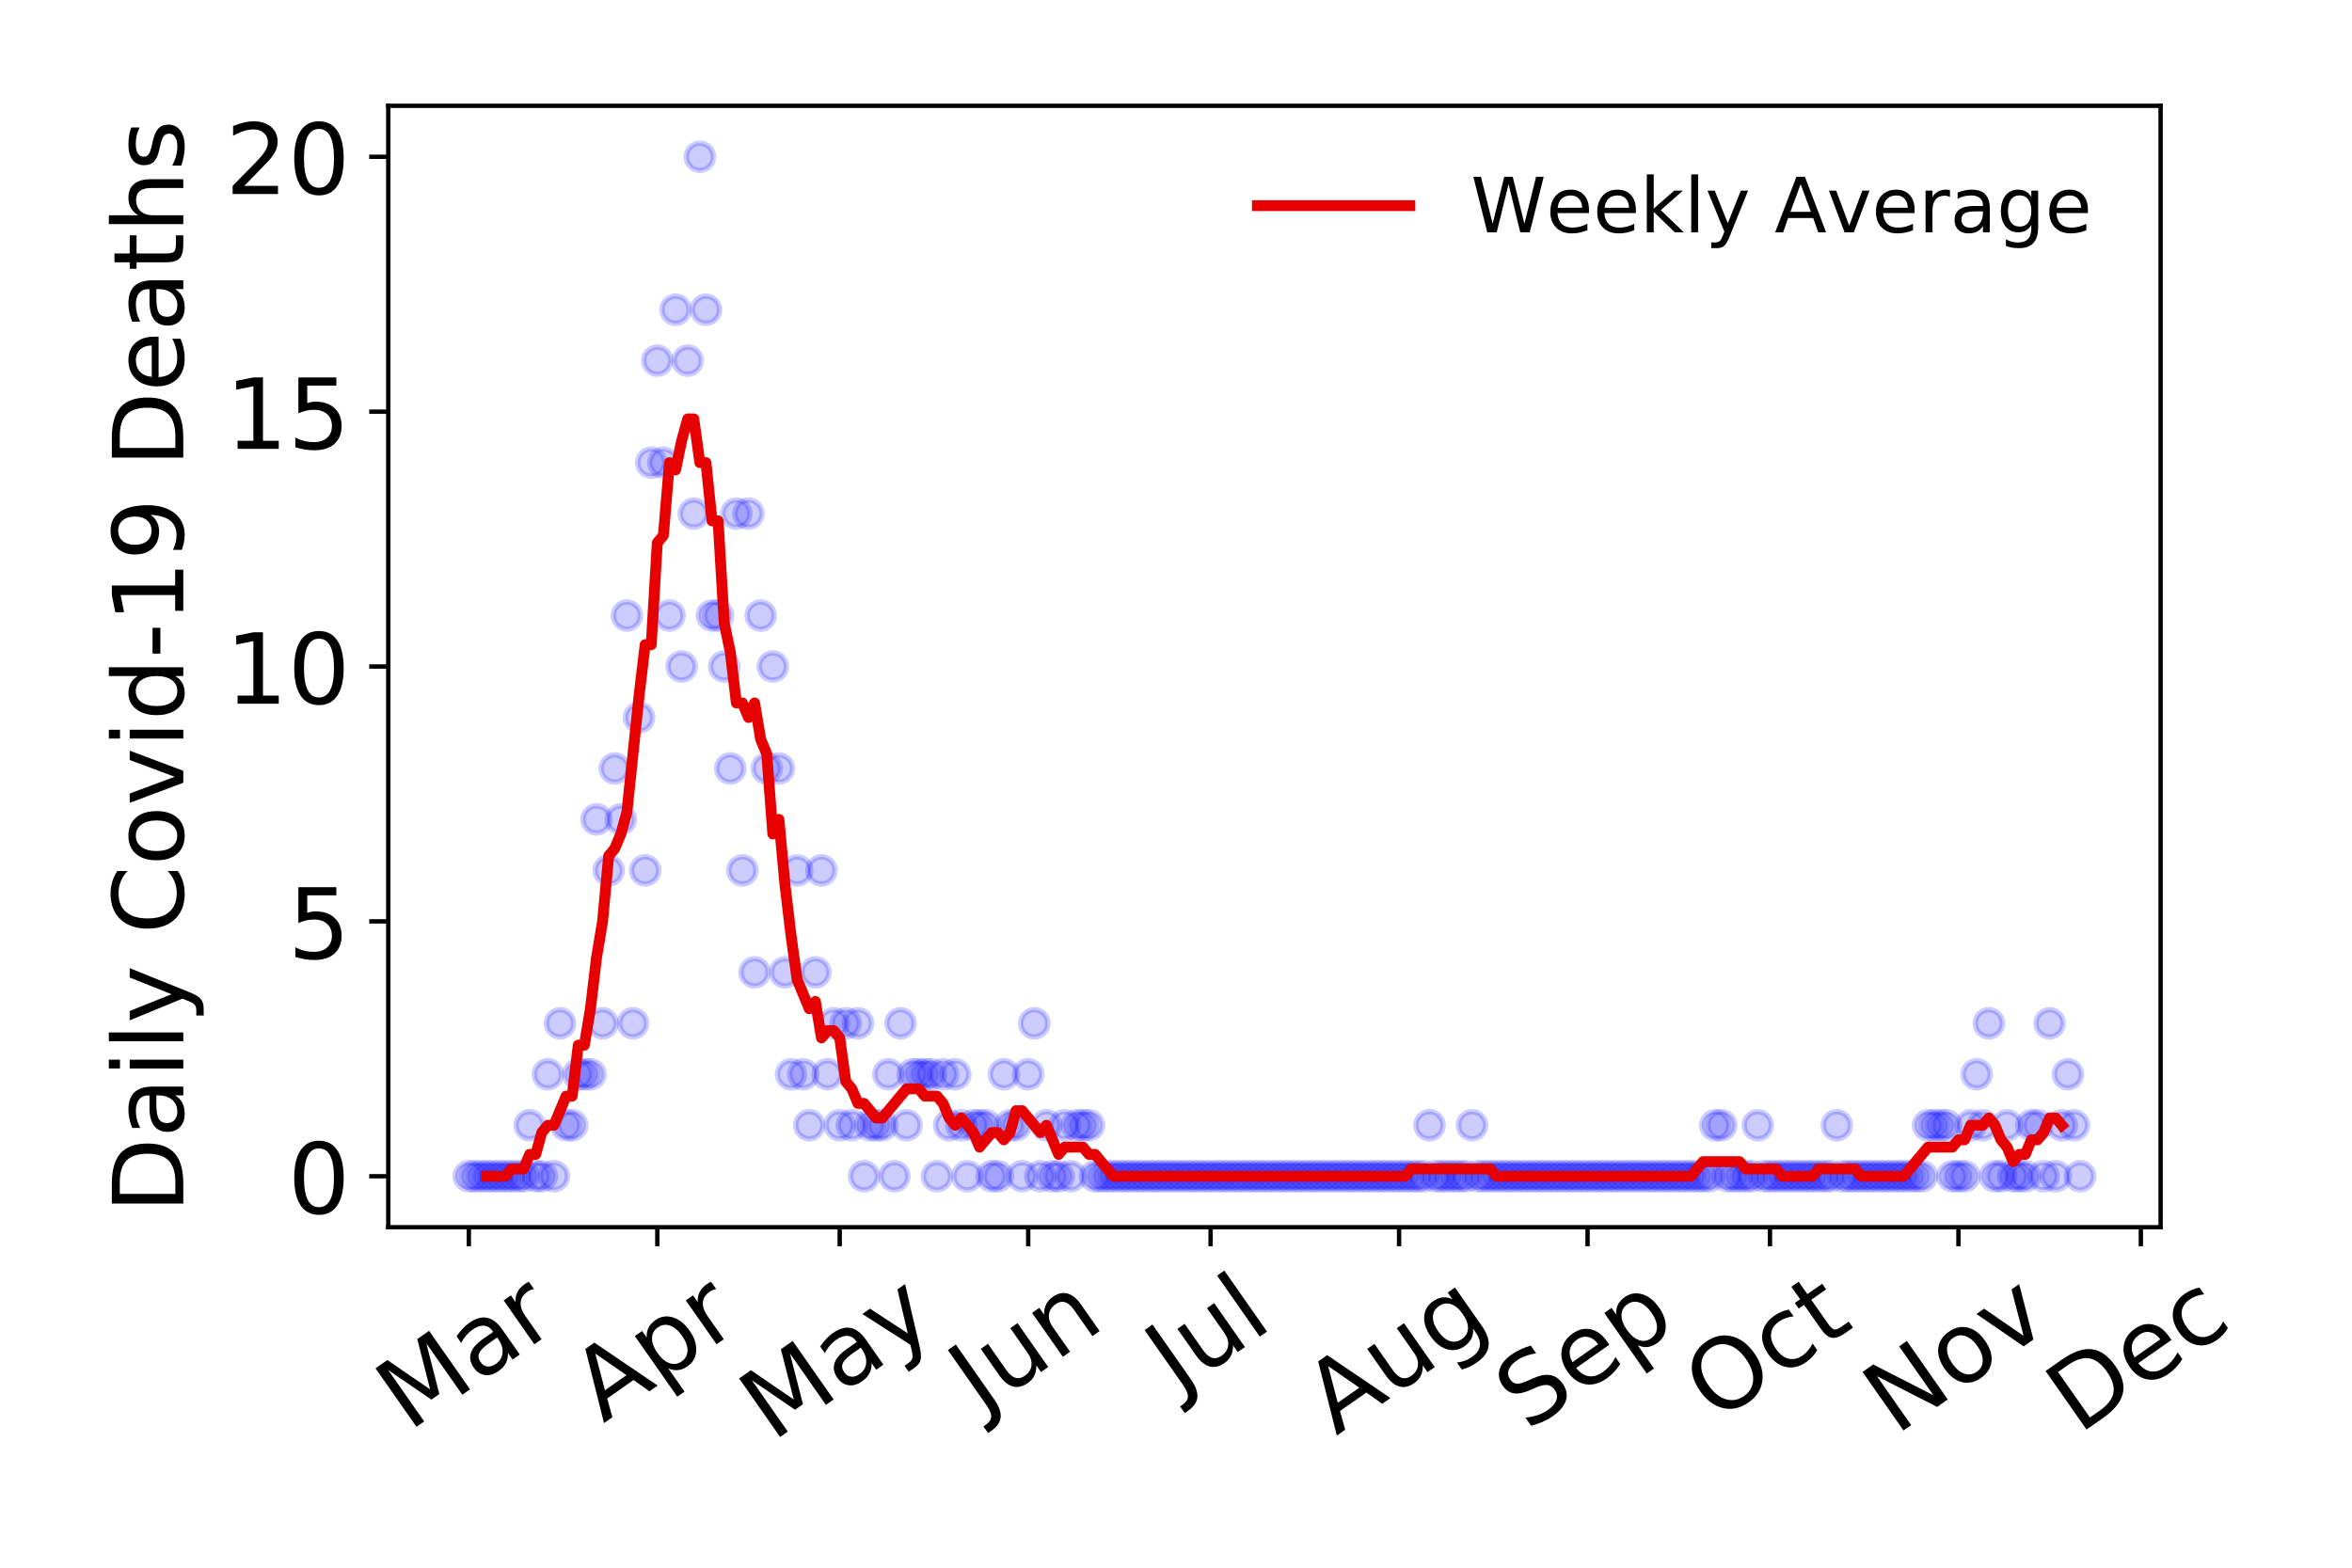 <?xml version="1.0" encoding="utf-8" standalone="no"?>
<!DOCTYPE svg PUBLIC "-//W3C//DTD SVG 1.1//EN"
  "http://www.w3.org/Graphics/SVG/1.1/DTD/svg11.dtd">
<!-- Created with matplotlib (https://matplotlib.org/) -->
<svg height="288pt" version="1.1" viewBox="0 0 432 288" width="432pt" xmlns="http://www.w3.org/2000/svg" xmlns:xlink="http://www.w3.org/1999/xlink">
 <defs>
  <style type="text/css">
*{stroke-linecap:butt;stroke-linejoin:round;}
  </style>
 </defs>
 <g id="figure_1">
  <g id="patch_1">
   <path d="M 0 288 
L 432 288 
L 432 0 
L 0 0 
z
" style="fill:#ffffff;"/>
  </g>
  <g id="axes_1">
   <g id="patch_2">
    <path d="M 71.315 225.45 
L 396.847 225.45 
L 396.847 19.44 
L 71.315 19.44 
z
" style="fill:#ffffff;"/>
   </g>
   <g id="matplotlib.axis_1">
    <g id="xtick_1">
     <g id="line2d_1">
      <defs>
       <path d="M 0 0 
L 0 3.5 
" id="m6f43cb7cee" style="stroke:#000000;stroke-width:0.8;"/>
      </defs>
      <g>
       <use style="stroke:#000000;stroke-width:0.8;" x="86.112" xlink:href="#m6f43cb7cee" y="225.45"/>
      </g>
     </g>
     <g id="text_1">
      <!-- Mar -->
      <defs>
       <path d="M 9.812 72.906 
L 24.516 72.906 
L 43.109 23.297 
L 61.812 72.906 
L 76.516 72.906 
L 76.516 0 
L 66.891 0 
L 66.891 64.016 
L 48.094 14.016 
L 38.188 14.016 
L 19.391 64.016 
L 19.391 0 
L 9.812 0 
z
" id="DejaVuSans-77"/>
       <path d="M 34.281 27.484 
Q 23.391 27.484 19.188 25 
Q 14.984 22.516 14.984 16.5 
Q 14.984 11.719 18.141 8.906 
Q 21.297 6.109 26.703 6.109 
Q 34.188 6.109 38.703 11.406 
Q 43.219 16.703 43.219 25.484 
L 43.219 27.484 
z
M 52.203 31.203 
L 52.203 0 
L 43.219 0 
L 43.219 8.297 
Q 40.141 3.328 35.547 0.953 
Q 30.953 -1.422 24.312 -1.422 
Q 15.922 -1.422 10.953 3.297 
Q 6 8.016 6 15.922 
Q 6 25.141 12.172 29.828 
Q 18.359 34.516 30.609 34.516 
L 43.219 34.516 
L 43.219 35.406 
Q 43.219 41.609 39.141 45 
Q 35.062 48.391 27.688 48.391 
Q 23 48.391 18.547 47.266 
Q 14.109 46.141 10.016 43.891 
L 10.016 52.203 
Q 14.938 54.109 19.578 55.047 
Q 24.219 56 28.609 56 
Q 40.484 56 46.344 49.844 
Q 52.203 43.703 52.203 31.203 
z
" id="DejaVuSans-97"/>
       <path d="M 41.109 46.297 
Q 39.594 47.172 37.812 47.578 
Q 36.031 48 33.891 48 
Q 26.266 48 22.188 43.047 
Q 18.109 38.094 18.109 28.812 
L 18.109 0 
L 9.078 0 
L 9.078 54.688 
L 18.109 54.688 
L 18.109 46.188 
Q 20.953 51.172 25.484 53.578 
Q 30.031 56 36.531 56 
Q 37.453 56 38.578 55.875 
Q 39.703 55.766 41.062 55.516 
z
" id="DejaVuSans-114"/>
      </defs>
      <g transform="translate(75.051 263.132)rotate(-35)scale(0.18 -0.18)">
       <use xlink:href="#DejaVuSans-77"/>
       <use x="86.279" xlink:href="#DejaVuSans-97"/>
       <use x="147.559" xlink:href="#DejaVuSans-114"/>
      </g>
     </g>
    </g>
    <g id="xtick_2">
     <g id="line2d_2">
      <g>
       <use style="stroke:#000000;stroke-width:0.8;" x="120.731" xlink:href="#m6f43cb7cee" y="225.45"/>
      </g>
     </g>
     <g id="text_2">
      <!-- Apr -->
      <defs>
       <path d="M 34.188 63.188 
L 20.797 26.906 
L 47.609 26.906 
z
M 28.609 72.906 
L 39.797 72.906 
L 67.578 0 
L 57.328 0 
L 50.688 18.703 
L 17.828 18.703 
L 11.188 0 
L 0.781 0 
z
" id="DejaVuSans-65"/>
       <path d="M 18.109 8.203 
L 18.109 -20.797 
L 9.078 -20.797 
L 9.078 54.688 
L 18.109 54.688 
L 18.109 46.391 
Q 20.953 51.266 25.266 53.625 
Q 29.594 56 35.594 56 
Q 45.562 56 51.781 48.094 
Q 58.016 40.188 58.016 27.297 
Q 58.016 14.406 51.781 6.484 
Q 45.562 -1.422 35.594 -1.422 
Q 29.594 -1.422 25.266 0.953 
Q 20.953 3.328 18.109 8.203 
z
M 48.688 27.297 
Q 48.688 37.203 44.609 42.844 
Q 40.531 48.484 33.406 48.484 
Q 26.266 48.484 22.188 42.844 
Q 18.109 37.203 18.109 27.297 
Q 18.109 17.391 22.188 11.75 
Q 26.266 6.109 33.406 6.109 
Q 40.531 6.109 44.609 11.75 
Q 48.688 17.391 48.688 27.297 
z
" id="DejaVuSans-112"/>
      </defs>
      <g transform="translate(110.826 261.514)rotate(-35)scale(0.18 -0.18)">
       <use xlink:href="#DejaVuSans-65"/>
       <use x="68.408" xlink:href="#DejaVuSans-112"/>
       <use x="131.885" xlink:href="#DejaVuSans-114"/>
      </g>
     </g>
    </g>
    <g id="xtick_3">
     <g id="line2d_3">
      <g>
       <use style="stroke:#000000;stroke-width:0.8;" x="154.233" xlink:href="#m6f43cb7cee" y="225.45"/>
      </g>
     </g>
     <g id="text_3">
      <!-- May -->
      <defs>
       <path d="M 32.172 -5.078 
Q 28.375 -14.844 24.75 -17.812 
Q 21.141 -20.797 15.094 -20.797 
L 7.906 -20.797 
L 7.906 -13.281 
L 13.188 -13.281 
Q 16.891 -13.281 18.938 -11.516 
Q 21 -9.766 23.484 -3.219 
L 25.094 0.875 
L 2.984 54.688 
L 12.5 54.688 
L 29.594 11.922 
L 46.688 54.688 
L 56.203 54.688 
z
" id="DejaVuSans-121"/>
      </defs>
      <g transform="translate(141.84 264.999)rotate(-35)scale(0.18 -0.18)">
       <use xlink:href="#DejaVuSans-77"/>
       <use x="86.279" xlink:href="#DejaVuSans-97"/>
       <use x="147.559" xlink:href="#DejaVuSans-121"/>
      </g>
     </g>
    </g>
    <g id="xtick_4">
     <g id="line2d_4">
      <g>
       <use style="stroke:#000000;stroke-width:0.8;" x="188.853" xlink:href="#m6f43cb7cee" y="225.45"/>
      </g>
     </g>
     <g id="text_4">
      <!-- Jun -->
      <defs>
       <path d="M 9.812 72.906 
L 19.672 72.906 
L 19.672 5.078 
Q 19.672 -8.109 14.672 -14.062 
Q 9.672 -20.016 -1.422 -20.016 
L -5.172 -20.016 
L -5.172 -11.719 
L -2.094 -11.719 
Q 4.438 -11.719 7.125 -8.047 
Q 9.812 -4.391 9.812 5.078 
z
" id="DejaVuSans-74"/>
       <path d="M 8.5 21.578 
L 8.5 54.688 
L 17.484 54.688 
L 17.484 21.922 
Q 17.484 14.156 20.5 10.266 
Q 23.531 6.391 29.594 6.391 
Q 36.859 6.391 41.078 11.031 
Q 45.312 15.672 45.312 23.688 
L 45.312 54.688 
L 54.297 54.688 
L 54.297 0 
L 45.312 0 
L 45.312 8.406 
Q 42.047 3.422 37.719 1 
Q 33.406 -1.422 27.688 -1.422 
Q 18.266 -1.422 13.375 4.438 
Q 8.5 10.297 8.5 21.578 
z
M 31.109 56 
z
" id="DejaVuSans-117"/>
       <path d="M 54.891 33.016 
L 54.891 0 
L 45.906 0 
L 45.906 32.719 
Q 45.906 40.484 42.875 44.328 
Q 39.844 48.188 33.797 48.188 
Q 26.516 48.188 22.312 43.547 
Q 18.109 38.922 18.109 30.906 
L 18.109 0 
L 9.078 0 
L 9.078 54.688 
L 18.109 54.688 
L 18.109 46.188 
Q 21.344 51.125 25.703 53.562 
Q 30.078 56 35.797 56 
Q 45.219 56 50.047 50.172 
Q 54.891 44.344 54.891 33.016 
z
" id="DejaVuSans-110"/>
      </defs>
      <g transform="translate(180.182 259.785)rotate(-35)scale(0.18 -0.18)">
       <use xlink:href="#DejaVuSans-74"/>
       <use x="29.492" xlink:href="#DejaVuSans-117"/>
       <use x="92.871" xlink:href="#DejaVuSans-110"/>
      </g>
     </g>
    </g>
    <g id="xtick_5">
     <g id="line2d_5">
      <g>
       <use style="stroke:#000000;stroke-width:0.8;" x="222.355" xlink:href="#m6f43cb7cee" y="225.45"/>
      </g>
     </g>
     <g id="text_5">
      <!-- Jul -->
      <defs>
       <path d="M 9.422 75.984 
L 18.406 75.984 
L 18.406 0 
L 9.422 0 
z
" id="DejaVuSans-108"/>
      </defs>
      <g transform="translate(216.309 256.11)rotate(-35)scale(0.18 -0.18)">
       <use xlink:href="#DejaVuSans-74"/>
       <use x="29.492" xlink:href="#DejaVuSans-117"/>
       <use x="92.871" xlink:href="#DejaVuSans-108"/>
      </g>
     </g>
    </g>
    <g id="xtick_6">
     <g id="line2d_6">
      <g>
       <use style="stroke:#000000;stroke-width:0.8;" x="256.974" xlink:href="#m6f43cb7cee" y="225.45"/>
      </g>
     </g>
     <g id="text_6">
      <!-- Aug -->
      <defs>
       <path d="M 45.406 27.984 
Q 45.406 37.75 41.375 43.109 
Q 37.359 48.484 30.078 48.484 
Q 22.859 48.484 18.828 43.109 
Q 14.797 37.75 14.797 27.984 
Q 14.797 18.266 18.828 12.891 
Q 22.859 7.516 30.078 7.516 
Q 37.359 7.516 41.375 12.891 
Q 45.406 18.266 45.406 27.984 
z
M 54.391 6.781 
Q 54.391 -7.172 48.188 -13.984 
Q 42 -20.797 29.203 -20.797 
Q 24.469 -20.797 20.266 -20.094 
Q 16.062 -19.391 12.109 -17.922 
L 12.109 -9.188 
Q 16.062 -11.328 19.922 -12.344 
Q 23.781 -13.375 27.781 -13.375 
Q 36.625 -13.375 41.016 -8.766 
Q 45.406 -4.156 45.406 5.172 
L 45.406 9.625 
Q 42.625 4.781 38.281 2.391 
Q 33.938 0 27.875 0 
Q 17.828 0 11.672 7.656 
Q 5.516 15.328 5.516 27.984 
Q 5.516 40.672 11.672 48.328 
Q 17.828 56 27.875 56 
Q 33.938 56 38.281 53.609 
Q 42.625 51.219 45.406 46.391 
L 45.406 54.688 
L 54.391 54.688 
z
" id="DejaVuSans-103"/>
      </defs>
      <g transform="translate(245.427 263.813)rotate(-35)scale(0.18 -0.18)">
       <use xlink:href="#DejaVuSans-65"/>
       <use x="68.408" xlink:href="#DejaVuSans-117"/>
       <use x="131.787" xlink:href="#DejaVuSans-103"/>
      </g>
     </g>
    </g>
    <g id="xtick_7">
     <g id="line2d_7">
      <g>
       <use style="stroke:#000000;stroke-width:0.8;" x="291.593" xlink:href="#m6f43cb7cee" y="225.45"/>
      </g>
     </g>
     <g id="text_7">
      <!-- Sep -->
      <defs>
       <path d="M 53.516 70.516 
L 53.516 60.891 
Q 47.906 63.578 42.922 64.891 
Q 37.938 66.219 33.297 66.219 
Q 25.25 66.219 20.875 63.094 
Q 16.5 59.969 16.5 54.203 
Q 16.5 49.359 19.406 46.891 
Q 22.312 44.438 30.422 42.922 
L 36.375 41.703 
Q 47.406 39.594 52.656 34.297 
Q 57.906 29 57.906 20.125 
Q 57.906 9.516 50.797 4.047 
Q 43.703 -1.422 29.984 -1.422 
Q 24.812 -1.422 18.969 -0.25 
Q 13.141 0.922 6.891 3.219 
L 6.891 13.375 
Q 12.891 10.016 18.656 8.297 
Q 24.422 6.594 29.984 6.594 
Q 38.422 6.594 43.016 9.906 
Q 47.609 13.234 47.609 19.391 
Q 47.609 24.75 44.312 27.781 
Q 41.016 30.812 33.5 32.328 
L 27.484 33.5 
Q 16.453 35.688 11.516 40.375 
Q 6.594 45.062 6.594 53.422 
Q 6.594 63.094 13.406 68.656 
Q 20.219 74.219 32.172 74.219 
Q 37.312 74.219 42.625 73.281 
Q 47.953 72.359 53.516 70.516 
z
" id="DejaVuSans-83"/>
       <path d="M 56.203 29.594 
L 56.203 25.203 
L 14.891 25.203 
Q 15.484 15.922 20.484 11.062 
Q 25.484 6.203 34.422 6.203 
Q 39.594 6.203 44.453 7.469 
Q 49.312 8.734 54.109 11.281 
L 54.109 2.781 
Q 49.266 0.734 44.188 -0.344 
Q 39.109 -1.422 33.891 -1.422 
Q 20.797 -1.422 13.156 6.188 
Q 5.516 13.812 5.516 26.812 
Q 5.516 40.234 12.766 48.109 
Q 20.016 56 32.328 56 
Q 43.359 56 49.781 48.891 
Q 56.203 41.797 56.203 29.594 
z
M 47.219 32.234 
Q 47.125 39.594 43.094 43.984 
Q 39.062 48.391 32.422 48.391 
Q 24.906 48.391 20.391 44.141 
Q 15.875 39.891 15.188 32.172 
z
" id="DejaVuSans-101"/>
      </defs>
      <g transform="translate(280.545 263.115)rotate(-35)scale(0.18 -0.18)">
       <use xlink:href="#DejaVuSans-83"/>
       <use x="63.477" xlink:href="#DejaVuSans-101"/>
       <use x="125" xlink:href="#DejaVuSans-112"/>
      </g>
     </g>
    </g>
    <g id="xtick_8">
     <g id="line2d_8">
      <g>
       <use style="stroke:#000000;stroke-width:0.8;" x="325.096" xlink:href="#m6f43cb7cee" y="225.45"/>
      </g>
     </g>
     <g id="text_8">
      <!-- Oct -->
      <defs>
       <path d="M 39.406 66.219 
Q 28.656 66.219 22.328 58.203 
Q 16.016 50.203 16.016 36.375 
Q 16.016 22.609 22.328 14.594 
Q 28.656 6.594 39.406 6.594 
Q 50.141 6.594 56.422 14.594 
Q 62.703 22.609 62.703 36.375 
Q 62.703 50.203 56.422 58.203 
Q 50.141 66.219 39.406 66.219 
z
M 39.406 74.219 
Q 54.734 74.219 63.906 63.938 
Q 73.094 53.656 73.094 36.375 
Q 73.094 19.141 63.906 8.859 
Q 54.734 -1.422 39.406 -1.422 
Q 24.031 -1.422 14.812 8.828 
Q 5.609 19.094 5.609 36.375 
Q 5.609 53.656 14.812 63.938 
Q 24.031 74.219 39.406 74.219 
z
" id="DejaVuSans-79"/>
       <path d="M 48.781 52.594 
L 48.781 44.188 
Q 44.969 46.297 41.141 47.344 
Q 37.312 48.391 33.406 48.391 
Q 24.656 48.391 19.812 42.844 
Q 14.984 37.312 14.984 27.297 
Q 14.984 17.281 19.812 11.734 
Q 24.656 6.203 33.406 6.203 
Q 37.312 6.203 41.141 7.25 
Q 44.969 8.297 48.781 10.406 
L 48.781 2.094 
Q 45.016 0.344 40.984 -0.531 
Q 36.969 -1.422 32.422 -1.422 
Q 20.062 -1.422 12.781 6.344 
Q 5.516 14.109 5.516 27.297 
Q 5.516 40.672 12.859 48.328 
Q 20.219 56 33.016 56 
Q 37.156 56 41.109 55.141 
Q 45.062 54.297 48.781 52.594 
z
" id="DejaVuSans-99"/>
       <path d="M 18.312 70.219 
L 18.312 54.688 
L 36.812 54.688 
L 36.812 47.703 
L 18.312 47.703 
L 18.312 18.016 
Q 18.312 11.328 20.141 9.422 
Q 21.969 7.516 27.594 7.516 
L 36.812 7.516 
L 36.812 0 
L 27.594 0 
Q 17.188 0 13.234 3.875 
Q 9.281 7.766 9.281 18.016 
L 9.281 47.703 
L 2.688 47.703 
L 2.688 54.688 
L 9.281 54.688 
L 9.281 70.219 
z
" id="DejaVuSans-116"/>
      </defs>
      <g transform="translate(315.197 261.505)rotate(-35)scale(0.18 -0.18)">
       <use xlink:href="#DejaVuSans-79"/>
       <use x="78.711" xlink:href="#DejaVuSans-99"/>
       <use x="133.691" xlink:href="#DejaVuSans-116"/>
      </g>
     </g>
    </g>
    <g id="xtick_9">
     <g id="line2d_9">
      <g>
       <use style="stroke:#000000;stroke-width:0.8;" x="359.715" xlink:href="#m6f43cb7cee" y="225.45"/>
      </g>
     </g>
     <g id="text_9">
      <!-- Nov -->
      <defs>
       <path d="M 9.812 72.906 
L 23.094 72.906 
L 55.422 11.922 
L 55.422 72.906 
L 64.984 72.906 
L 64.984 0 
L 51.703 0 
L 19.391 60.984 
L 19.391 0 
L 9.812 0 
z
" id="DejaVuSans-78"/>
       <path d="M 30.609 48.391 
Q 23.391 48.391 19.188 42.75 
Q 14.984 37.109 14.984 27.297 
Q 14.984 17.484 19.156 11.844 
Q 23.344 6.203 30.609 6.203 
Q 37.797 6.203 41.984 11.859 
Q 46.188 17.531 46.188 27.297 
Q 46.188 37.016 41.984 42.703 
Q 37.797 48.391 30.609 48.391 
z
M 30.609 56 
Q 42.328 56 49.016 48.375 
Q 55.719 40.766 55.719 27.297 
Q 55.719 13.875 49.016 6.219 
Q 42.328 -1.422 30.609 -1.422 
Q 18.844 -1.422 12.172 6.219 
Q 5.516 13.875 5.516 27.297 
Q 5.516 40.766 12.172 48.375 
Q 18.844 56 30.609 56 
z
" id="DejaVuSans-111"/>
       <path d="M 2.984 54.688 
L 12.5 54.688 
L 29.594 8.797 
L 46.688 54.688 
L 56.203 54.688 
L 35.688 0 
L 23.484 0 
z
" id="DejaVuSans-118"/>
      </defs>
      <g transform="translate(348.174 263.805)rotate(-35)scale(0.18 -0.18)">
       <use xlink:href="#DejaVuSans-78"/>
       <use x="74.805" xlink:href="#DejaVuSans-111"/>
       <use x="135.986" xlink:href="#DejaVuSans-118"/>
      </g>
     </g>
    </g>
    <g id="xtick_10">
     <g id="line2d_10">
      <g>
       <use style="stroke:#000000;stroke-width:0.8;" x="393.217" xlink:href="#m6f43cb7cee" y="225.45"/>
      </g>
     </g>
     <g id="text_10">
      <!-- Dec -->
      <defs>
       <path d="M 19.672 64.797 
L 19.672 8.109 
L 31.594 8.109 
Q 46.688 8.109 53.688 14.938 
Q 60.688 21.781 60.688 36.531 
Q 60.688 51.172 53.688 57.984 
Q 46.688 64.797 31.594 64.797 
z
M 9.812 72.906 
L 30.078 72.906 
Q 51.266 72.906 61.172 64.094 
Q 71.094 55.281 71.094 36.531 
Q 71.094 17.672 61.125 8.828 
Q 51.172 0 30.078 0 
L 9.812 0 
z
" id="DejaVuSans-68"/>
      </defs>
      <g transform="translate(381.799 263.633)rotate(-35)scale(0.18 -0.18)">
       <use xlink:href="#DejaVuSans-68"/>
       <use x="77.002" xlink:href="#DejaVuSans-101"/>
       <use x="138.525" xlink:href="#DejaVuSans-99"/>
      </g>
     </g>
    </g>
   </g>
   <g id="matplotlib.axis_2">
    <g id="ytick_1">
     <g id="line2d_11">
      <defs>
       <path d="M 0 0 
L -3.5 0 
" id="mc836b4e049" style="stroke:#000000;stroke-width:0.8;"/>
      </defs>
      <g>
       <use style="stroke:#000000;stroke-width:0.8;" x="71.315" xlink:href="#mc836b4e049" y="216.085"/>
      </g>
     </g>
     <g id="text_11">
      <!-- 0 -->
      <defs>
       <path d="M 31.781 66.406 
Q 24.172 66.406 20.328 58.906 
Q 16.5 51.422 16.5 36.375 
Q 16.5 21.391 20.328 13.891 
Q 24.172 6.391 31.781 6.391 
Q 39.453 6.391 43.281 13.891 
Q 47.125 21.391 47.125 36.375 
Q 47.125 51.422 43.281 58.906 
Q 39.453 66.406 31.781 66.406 
z
M 31.781 74.219 
Q 44.047 74.219 50.516 64.516 
Q 56.984 54.828 56.984 36.375 
Q 56.984 17.969 50.516 8.266 
Q 44.047 -1.422 31.781 -1.422 
Q 19.531 -1.422 13.062 8.266 
Q 6.594 17.969 6.594 36.375 
Q 6.594 54.828 13.062 64.516 
Q 19.531 74.219 31.781 74.219 
z
" id="DejaVuSans-48"/>
      </defs>
      <g transform="translate(52.862 222.924)scale(0.18 -0.18)">
       <use xlink:href="#DejaVuSans-48"/>
      </g>
     </g>
    </g>
    <g id="ytick_2">
     <g id="line2d_12">
      <g>
       <use style="stroke:#000000;stroke-width:0.8;" x="71.315" xlink:href="#mc836b4e049" y="169.265"/>
      </g>
     </g>
     <g id="text_12">
      <!-- 5 -->
      <defs>
       <path d="M 10.797 72.906 
L 49.516 72.906 
L 49.516 64.594 
L 19.828 64.594 
L 19.828 46.734 
Q 21.969 47.469 24.109 47.828 
Q 26.266 48.188 28.422 48.188 
Q 40.625 48.188 47.75 41.5 
Q 54.891 34.812 54.891 23.391 
Q 54.891 11.625 47.562 5.094 
Q 40.234 -1.422 26.906 -1.422 
Q 22.312 -1.422 17.547 -0.641 
Q 12.797 0.141 7.719 1.703 
L 7.719 11.625 
Q 12.109 9.234 16.797 8.062 
Q 21.484 6.891 26.703 6.891 
Q 35.156 6.891 40.078 11.328 
Q 45.016 15.766 45.016 23.391 
Q 45.016 31 40.078 35.438 
Q 35.156 39.891 26.703 39.891 
Q 22.75 39.891 18.812 39.016 
Q 14.891 38.141 10.797 36.281 
z
" id="DejaVuSans-53"/>
      </defs>
      <g transform="translate(52.862 176.104)scale(0.18 -0.18)">
       <use xlink:href="#DejaVuSans-53"/>
      </g>
     </g>
    </g>
    <g id="ytick_3">
     <g id="line2d_13">
      <g>
       <use style="stroke:#000000;stroke-width:0.8;" x="71.315" xlink:href="#mc836b4e049" y="122.445"/>
      </g>
     </g>
     <g id="text_13">
      <!-- 10 -->
      <defs>
       <path d="M 12.406 8.297 
L 28.516 8.297 
L 28.516 63.922 
L 10.984 60.406 
L 10.984 69.391 
L 28.422 72.906 
L 38.281 72.906 
L 38.281 8.297 
L 54.391 8.297 
L 54.391 0 
L 12.406 0 
z
" id="DejaVuSans-49"/>
      </defs>
      <g transform="translate(41.41 129.283)scale(0.18 -0.18)">
       <use xlink:href="#DejaVuSans-49"/>
       <use x="63.623" xlink:href="#DejaVuSans-48"/>
      </g>
     </g>
    </g>
    <g id="ytick_4">
     <g id="line2d_14">
      <g>
       <use style="stroke:#000000;stroke-width:0.8;" x="71.315" xlink:href="#mc836b4e049" y="75.624"/>
      </g>
     </g>
     <g id="text_14">
      <!-- 15 -->
      <g transform="translate(41.41 82.463)scale(0.18 -0.18)">
       <use xlink:href="#DejaVuSans-49"/>
       <use x="63.623" xlink:href="#DejaVuSans-53"/>
      </g>
     </g>
    </g>
    <g id="ytick_5">
     <g id="line2d_15">
      <g>
       <use style="stroke:#000000;stroke-width:0.8;" x="71.315" xlink:href="#mc836b4e049" y="28.804"/>
      </g>
     </g>
     <g id="text_15">
      <!-- 20 -->
      <defs>
       <path d="M 19.188 8.297 
L 53.609 8.297 
L 53.609 0 
L 7.328 0 
L 7.328 8.297 
Q 12.938 14.109 22.625 23.891 
Q 32.328 33.688 34.812 36.531 
Q 39.547 41.844 41.422 45.531 
Q 43.312 49.219 43.312 52.781 
Q 43.312 58.594 39.234 62.25 
Q 35.156 65.922 28.609 65.922 
Q 23.969 65.922 18.812 64.312 
Q 13.672 62.703 7.812 59.422 
L 7.812 69.391 
Q 13.766 71.781 18.938 73 
Q 24.125 74.219 28.422 74.219 
Q 39.75 74.219 46.484 68.547 
Q 53.219 62.891 53.219 53.422 
Q 53.219 48.922 51.531 44.891 
Q 49.859 40.875 45.406 35.406 
Q 44.188 33.984 37.641 27.219 
Q 31.109 20.453 19.188 8.297 
z
" id="DejaVuSans-50"/>
      </defs>
      <g transform="translate(41.41 35.643)scale(0.18 -0.18)">
       <use xlink:href="#DejaVuSans-50"/>
       <use x="63.623" xlink:href="#DejaVuSans-48"/>
      </g>
     </g>
    </g>
    <g id="text_16">
     <!-- Daily Covid-19 Deaths -->
     <defs>
      <path d="M 9.422 54.688 
L 18.406 54.688 
L 18.406 0 
L 9.422 0 
z
M 9.422 75.984 
L 18.406 75.984 
L 18.406 64.594 
L 9.422 64.594 
z
" id="DejaVuSans-105"/>
      <path id="DejaVuSans-32"/>
      <path d="M 64.406 67.281 
L 64.406 56.891 
Q 59.422 61.531 53.781 63.812 
Q 48.141 66.109 41.797 66.109 
Q 29.297 66.109 22.656 58.469 
Q 16.016 50.828 16.016 36.375 
Q 16.016 21.969 22.656 14.328 
Q 29.297 6.688 41.797 6.688 
Q 48.141 6.688 53.781 8.984 
Q 59.422 11.281 64.406 15.922 
L 64.406 5.609 
Q 59.234 2.094 53.438 0.328 
Q 47.656 -1.422 41.219 -1.422 
Q 24.656 -1.422 15.125 8.703 
Q 5.609 18.844 5.609 36.375 
Q 5.609 53.953 15.125 64.078 
Q 24.656 74.219 41.219 74.219 
Q 47.75 74.219 53.531 72.484 
Q 59.328 70.75 64.406 67.281 
z
" id="DejaVuSans-67"/>
      <path d="M 45.406 46.391 
L 45.406 75.984 
L 54.391 75.984 
L 54.391 0 
L 45.406 0 
L 45.406 8.203 
Q 42.578 3.328 38.25 0.953 
Q 33.938 -1.422 27.875 -1.422 
Q 17.969 -1.422 11.734 6.484 
Q 5.516 14.406 5.516 27.297 
Q 5.516 40.188 11.734 48.094 
Q 17.969 56 27.875 56 
Q 33.938 56 38.25 53.625 
Q 42.578 51.266 45.406 46.391 
z
M 14.797 27.297 
Q 14.797 17.391 18.875 11.75 
Q 22.953 6.109 30.078 6.109 
Q 37.203 6.109 41.297 11.75 
Q 45.406 17.391 45.406 27.297 
Q 45.406 37.203 41.297 42.844 
Q 37.203 48.484 30.078 48.484 
Q 22.953 48.484 18.875 42.844 
Q 14.797 37.203 14.797 27.297 
z
" id="DejaVuSans-100"/>
      <path d="M 4.891 31.391 
L 31.203 31.391 
L 31.203 23.391 
L 4.891 23.391 
z
" id="DejaVuSans-45"/>
      <path d="M 10.984 1.516 
L 10.984 10.5 
Q 14.703 8.734 18.5 7.812 
Q 22.312 6.891 25.984 6.891 
Q 35.75 6.891 40.891 13.453 
Q 46.047 20.016 46.781 33.406 
Q 43.953 29.203 39.594 26.953 
Q 35.25 24.703 29.984 24.703 
Q 19.047 24.703 12.672 31.312 
Q 6.297 37.938 6.297 49.422 
Q 6.297 60.641 12.938 67.422 
Q 19.578 74.219 30.609 74.219 
Q 43.266 74.219 49.922 64.516 
Q 56.594 54.828 56.594 36.375 
Q 56.594 19.141 48.406 8.859 
Q 40.234 -1.422 26.422 -1.422 
Q 22.703 -1.422 18.891 -0.688 
Q 15.094 0.047 10.984 1.516 
z
M 30.609 32.422 
Q 37.25 32.422 41.125 36.953 
Q 45.016 41.5 45.016 49.422 
Q 45.016 57.281 41.125 61.844 
Q 37.25 66.406 30.609 66.406 
Q 23.969 66.406 20.094 61.844 
Q 16.219 57.281 16.219 49.422 
Q 16.219 41.5 20.094 36.953 
Q 23.969 32.422 30.609 32.422 
z
" id="DejaVuSans-57"/>
      <path d="M 54.891 33.016 
L 54.891 0 
L 45.906 0 
L 45.906 32.719 
Q 45.906 40.484 42.875 44.328 
Q 39.844 48.188 33.797 48.188 
Q 26.516 48.188 22.312 43.547 
Q 18.109 38.922 18.109 30.906 
L 18.109 0 
L 9.078 0 
L 9.078 75.984 
L 18.109 75.984 
L 18.109 46.188 
Q 21.344 51.125 25.703 53.562 
Q 30.078 56 35.797 56 
Q 45.219 56 50.047 50.172 
Q 54.891 44.344 54.891 33.016 
z
" id="DejaVuSans-104"/>
      <path d="M 44.281 53.078 
L 44.281 44.578 
Q 40.484 46.531 36.375 47.5 
Q 32.281 48.484 27.875 48.484 
Q 21.188 48.484 17.844 46.438 
Q 14.5 44.391 14.5 40.281 
Q 14.5 37.156 16.891 35.375 
Q 19.281 33.594 26.516 31.984 
L 29.594 31.297 
Q 39.156 29.25 43.188 25.516 
Q 47.219 21.781 47.219 15.094 
Q 47.219 7.469 41.188 3.016 
Q 35.156 -1.422 24.609 -1.422 
Q 20.219 -1.422 15.453 -0.562 
Q 10.688 0.297 5.422 2 
L 5.422 11.281 
Q 10.406 8.688 15.234 7.391 
Q 20.062 6.109 24.812 6.109 
Q 31.156 6.109 34.562 8.281 
Q 37.984 10.453 37.984 14.406 
Q 37.984 18.062 35.516 20.016 
Q 33.062 21.969 24.703 23.781 
L 21.578 24.516 
Q 13.234 26.266 9.516 29.906 
Q 5.812 33.547 5.812 39.891 
Q 5.812 47.609 11.281 51.797 
Q 16.75 56 26.812 56 
Q 31.781 56 36.172 55.266 
Q 40.578 54.547 44.281 53.078 
z
" id="DejaVuSans-115"/>
     </defs>
     <g transform="translate(33.667 222.874)rotate(-90)scale(0.18 -0.18)">
      <use xlink:href="#DejaVuSans-68"/>
      <use x="77.002" xlink:href="#DejaVuSans-97"/>
      <use x="138.281" xlink:href="#DejaVuSans-105"/>
      <use x="166.064" xlink:href="#DejaVuSans-108"/>
      <use x="193.848" xlink:href="#DejaVuSans-121"/>
      <use x="253.027" xlink:href="#DejaVuSans-32"/>
      <use x="284.814" xlink:href="#DejaVuSans-67"/>
      <use x="354.639" xlink:href="#DejaVuSans-111"/>
      <use x="415.82" xlink:href="#DejaVuSans-118"/>
      <use x="475" xlink:href="#DejaVuSans-105"/>
      <use x="502.783" xlink:href="#DejaVuSans-100"/>
      <use x="566.26" xlink:href="#DejaVuSans-45"/>
      <use x="602.344" xlink:href="#DejaVuSans-49"/>
      <use x="665.967" xlink:href="#DejaVuSans-57"/>
      <use x="729.59" xlink:href="#DejaVuSans-32"/>
      <use x="761.377" xlink:href="#DejaVuSans-68"/>
      <use x="838.379" xlink:href="#DejaVuSans-101"/>
      <use x="899.902" xlink:href="#DejaVuSans-97"/>
      <use x="961.182" xlink:href="#DejaVuSans-116"/>
      <use x="1000.391" xlink:href="#DejaVuSans-104"/>
      <use x="1063.77" xlink:href="#DejaVuSans-115"/>
     </g>
    </g>
   </g>
   <g id="line2d_16">
    <defs>
     <path d="M 0 2.5 
C 0.663 2.5 1.299 2.237 1.768 1.768 
C 2.237 1.299 2.5 0.663 2.5 0 
C 2.5 -0.663 2.237 -1.299 1.768 -1.768 
C 1.299 -2.237 0.663 -2.5 0 -2.5 
C -0.663 -2.5 -1.299 -2.237 -1.768 -1.768 
C -2.237 -1.299 -2.5 -0.663 -2.5 0 
C -2.5 0.663 -2.237 1.299 -1.768 1.768 
C -1.299 2.237 -0.663 2.5 0 2.5 
z
" id="m4b80b456cd" style="stroke:#0000ff;stroke-opacity:0.2;"/>
    </defs>
    <g clip-path="url(#pe33338e6d0)">
     <use style="fill:#0000ff;fill-opacity:0.2;stroke:#0000ff;stroke-opacity:0.2;" x="86.112" xlink:href="#m4b80b456cd" y="216.085"/>
     <use style="fill:#0000ff;fill-opacity:0.2;stroke:#0000ff;stroke-opacity:0.2;" x="87.229" xlink:href="#m4b80b456cd" y="216.085"/>
     <use style="fill:#0000ff;fill-opacity:0.2;stroke:#0000ff;stroke-opacity:0.2;" x="88.345" xlink:href="#m4b80b456cd" y="216.085"/>
     <use style="fill:#0000ff;fill-opacity:0.2;stroke:#0000ff;stroke-opacity:0.2;" x="89.462" xlink:href="#m4b80b456cd" y="216.085"/>
     <use style="fill:#0000ff;fill-opacity:0.2;stroke:#0000ff;stroke-opacity:0.2;" x="90.579" xlink:href="#m4b80b456cd" y="216.085"/>
     <use style="fill:#0000ff;fill-opacity:0.2;stroke:#0000ff;stroke-opacity:0.2;" x="91.696" xlink:href="#m4b80b456cd" y="216.085"/>
     <use style="fill:#0000ff;fill-opacity:0.2;stroke:#0000ff;stroke-opacity:0.2;" x="92.812" xlink:href="#m4b80b456cd" y="216.085"/>
     <use style="fill:#0000ff;fill-opacity:0.2;stroke:#0000ff;stroke-opacity:0.2;" x="93.929" xlink:href="#m4b80b456cd" y="216.085"/>
     <use style="fill:#0000ff;fill-opacity:0.2;stroke:#0000ff;stroke-opacity:0.2;" x="95.046" xlink:href="#m4b80b456cd" y="216.085"/>
     <use style="fill:#0000ff;fill-opacity:0.2;stroke:#0000ff;stroke-opacity:0.2;" x="96.163" xlink:href="#m4b80b456cd" y="216.085"/>
     <use style="fill:#0000ff;fill-opacity:0.2;stroke:#0000ff;stroke-opacity:0.2;" x="97.279" xlink:href="#m4b80b456cd" y="206.721"/>
     <use style="fill:#0000ff;fill-opacity:0.2;stroke:#0000ff;stroke-opacity:0.2;" x="98.396" xlink:href="#m4b80b456cd" y="216.085"/>
     <use style="fill:#0000ff;fill-opacity:0.2;stroke:#0000ff;stroke-opacity:0.2;" x="99.513" xlink:href="#m4b80b456cd" y="216.085"/>
     <use style="fill:#0000ff;fill-opacity:0.2;stroke:#0000ff;stroke-opacity:0.2;" x="100.63" xlink:href="#m4b80b456cd" y="197.357"/>
     <use style="fill:#0000ff;fill-opacity:0.2;stroke:#0000ff;stroke-opacity:0.2;" x="101.746" xlink:href="#m4b80b456cd" y="216.085"/>
     <use style="fill:#0000ff;fill-opacity:0.2;stroke:#0000ff;stroke-opacity:0.2;" x="102.863" xlink:href="#m4b80b456cd" y="187.993"/>
     <use style="fill:#0000ff;fill-opacity:0.2;stroke:#0000ff;stroke-opacity:0.2;" x="103.98" xlink:href="#m4b80b456cd" y="206.721"/>
     <use style="fill:#0000ff;fill-opacity:0.2;stroke:#0000ff;stroke-opacity:0.2;" x="105.097" xlink:href="#m4b80b456cd" y="206.721"/>
     <use style="fill:#0000ff;fill-opacity:0.2;stroke:#0000ff;stroke-opacity:0.2;" x="106.213" xlink:href="#m4b80b456cd" y="197.357"/>
     <use style="fill:#0000ff;fill-opacity:0.2;stroke:#0000ff;stroke-opacity:0.2;" x="107.33" xlink:href="#m4b80b456cd" y="197.357"/>
     <use style="fill:#0000ff;fill-opacity:0.2;stroke:#0000ff;stroke-opacity:0.2;" x="108.447" xlink:href="#m4b80b456cd" y="197.357"/>
     <use style="fill:#0000ff;fill-opacity:0.2;stroke:#0000ff;stroke-opacity:0.2;" x="109.564" xlink:href="#m4b80b456cd" y="150.537"/>
     <use style="fill:#0000ff;fill-opacity:0.2;stroke:#0000ff;stroke-opacity:0.2;" x="110.68" xlink:href="#m4b80b456cd" y="187.993"/>
     <use style="fill:#0000ff;fill-opacity:0.2;stroke:#0000ff;stroke-opacity:0.2;" x="111.797" xlink:href="#m4b80b456cd" y="159.901"/>
     <use style="fill:#0000ff;fill-opacity:0.2;stroke:#0000ff;stroke-opacity:0.2;" x="112.914" xlink:href="#m4b80b456cd" y="141.173"/>
     <use style="fill:#0000ff;fill-opacity:0.2;stroke:#0000ff;stroke-opacity:0.2;" x="114.031" xlink:href="#m4b80b456cd" y="150.537"/>
     <use style="fill:#0000ff;fill-opacity:0.2;stroke:#0000ff;stroke-opacity:0.2;" x="115.147" xlink:href="#m4b80b456cd" y="113.081"/>
     <use style="fill:#0000ff;fill-opacity:0.2;stroke:#0000ff;stroke-opacity:0.2;" x="116.264" xlink:href="#m4b80b456cd" y="187.993"/>
     <use style="fill:#0000ff;fill-opacity:0.2;stroke:#0000ff;stroke-opacity:0.2;" x="117.381" xlink:href="#m4b80b456cd" y="131.809"/>
     <use style="fill:#0000ff;fill-opacity:0.2;stroke:#0000ff;stroke-opacity:0.2;" x="118.498" xlink:href="#m4b80b456cd" y="159.901"/>
     <use style="fill:#0000ff;fill-opacity:0.2;stroke:#0000ff;stroke-opacity:0.2;" x="119.614" xlink:href="#m4b80b456cd" y="84.988"/>
     <use style="fill:#0000ff;fill-opacity:0.2;stroke:#0000ff;stroke-opacity:0.2;" x="120.731" xlink:href="#m4b80b456cd" y="66.26"/>
     <use style="fill:#0000ff;fill-opacity:0.2;stroke:#0000ff;stroke-opacity:0.2;" x="121.848" xlink:href="#m4b80b456cd" y="84.988"/>
     <use style="fill:#0000ff;fill-opacity:0.2;stroke:#0000ff;stroke-opacity:0.2;" x="122.965" xlink:href="#m4b80b456cd" y="113.081"/>
     <use style="fill:#0000ff;fill-opacity:0.2;stroke:#0000ff;stroke-opacity:0.2;" x="124.081" xlink:href="#m4b80b456cd" y="56.896"/>
     <use style="fill:#0000ff;fill-opacity:0.2;stroke:#0000ff;stroke-opacity:0.2;" x="125.198" xlink:href="#m4b80b456cd" y="122.445"/>
     <use style="fill:#0000ff;fill-opacity:0.2;stroke:#0000ff;stroke-opacity:0.2;" x="126.315" xlink:href="#m4b80b456cd" y="66.26"/>
     <use style="fill:#0000ff;fill-opacity:0.2;stroke:#0000ff;stroke-opacity:0.2;" x="127.432" xlink:href="#m4b80b456cd" y="94.353"/>
     <use style="fill:#0000ff;fill-opacity:0.2;stroke:#0000ff;stroke-opacity:0.2;" x="128.548" xlink:href="#m4b80b456cd" y="28.804"/>
     <use style="fill:#0000ff;fill-opacity:0.2;stroke:#0000ff;stroke-opacity:0.2;" x="129.665" xlink:href="#m4b80b456cd" y="56.896"/>
     <use style="fill:#0000ff;fill-opacity:0.2;stroke:#0000ff;stroke-opacity:0.2;" x="130.782" xlink:href="#m4b80b456cd" y="113.081"/>
     <use style="fill:#0000ff;fill-opacity:0.2;stroke:#0000ff;stroke-opacity:0.2;" x="131.898" xlink:href="#m4b80b456cd" y="113.081"/>
     <use style="fill:#0000ff;fill-opacity:0.2;stroke:#0000ff;stroke-opacity:0.2;" x="133.015" xlink:href="#m4b80b456cd" y="122.445"/>
     <use style="fill:#0000ff;fill-opacity:0.2;stroke:#0000ff;stroke-opacity:0.2;" x="134.132" xlink:href="#m4b80b456cd" y="141.173"/>
     <use style="fill:#0000ff;fill-opacity:0.2;stroke:#0000ff;stroke-opacity:0.2;" x="135.249" xlink:href="#m4b80b456cd" y="94.353"/>
     <use style="fill:#0000ff;fill-opacity:0.2;stroke:#0000ff;stroke-opacity:0.2;" x="136.365" xlink:href="#m4b80b456cd" y="159.901"/>
     <use style="fill:#0000ff;fill-opacity:0.2;stroke:#0000ff;stroke-opacity:0.2;" x="137.482" xlink:href="#m4b80b456cd" y="94.353"/>
     <use style="fill:#0000ff;fill-opacity:0.2;stroke:#0000ff;stroke-opacity:0.2;" x="138.599" xlink:href="#m4b80b456cd" y="178.629"/>
     <use style="fill:#0000ff;fill-opacity:0.2;stroke:#0000ff;stroke-opacity:0.2;" x="139.716" xlink:href="#m4b80b456cd" y="113.081"/>
     <use style="fill:#0000ff;fill-opacity:0.2;stroke:#0000ff;stroke-opacity:0.2;" x="140.832" xlink:href="#m4b80b456cd" y="141.173"/>
     <use style="fill:#0000ff;fill-opacity:0.2;stroke:#0000ff;stroke-opacity:0.2;" x="141.949" xlink:href="#m4b80b456cd" y="122.445"/>
     <use style="fill:#0000ff;fill-opacity:0.2;stroke:#0000ff;stroke-opacity:0.2;" x="143.066" xlink:href="#m4b80b456cd" y="141.173"/>
     <use style="fill:#0000ff;fill-opacity:0.2;stroke:#0000ff;stroke-opacity:0.2;" x="144.183" xlink:href="#m4b80b456cd" y="178.629"/>
     <use style="fill:#0000ff;fill-opacity:0.2;stroke:#0000ff;stroke-opacity:0.2;" x="145.299" xlink:href="#m4b80b456cd" y="197.357"/>
     <use style="fill:#0000ff;fill-opacity:0.2;stroke:#0000ff;stroke-opacity:0.2;" x="146.416" xlink:href="#m4b80b456cd" y="159.901"/>
     <use style="fill:#0000ff;fill-opacity:0.2;stroke:#0000ff;stroke-opacity:0.2;" x="147.533" xlink:href="#m4b80b456cd" y="197.357"/>
     <use style="fill:#0000ff;fill-opacity:0.2;stroke:#0000ff;stroke-opacity:0.2;" x="148.65" xlink:href="#m4b80b456cd" y="206.721"/>
     <use style="fill:#0000ff;fill-opacity:0.2;stroke:#0000ff;stroke-opacity:0.2;" x="149.766" xlink:href="#m4b80b456cd" y="178.629"/>
     <use style="fill:#0000ff;fill-opacity:0.2;stroke:#0000ff;stroke-opacity:0.2;" x="150.883" xlink:href="#m4b80b456cd" y="159.901"/>
     <use style="fill:#0000ff;fill-opacity:0.2;stroke:#0000ff;stroke-opacity:0.2;" x="152" xlink:href="#m4b80b456cd" y="197.357"/>
     <use style="fill:#0000ff;fill-opacity:0.2;stroke:#0000ff;stroke-opacity:0.2;" x="153.117" xlink:href="#m4b80b456cd" y="187.993"/>
     <use style="fill:#0000ff;fill-opacity:0.2;stroke:#0000ff;stroke-opacity:0.2;" x="154.233" xlink:href="#m4b80b456cd" y="206.721"/>
     <use style="fill:#0000ff;fill-opacity:0.2;stroke:#0000ff;stroke-opacity:0.2;" x="155.35" xlink:href="#m4b80b456cd" y="187.993"/>
     <use style="fill:#0000ff;fill-opacity:0.2;stroke:#0000ff;stroke-opacity:0.2;" x="156.467" xlink:href="#m4b80b456cd" y="206.721"/>
     <use style="fill:#0000ff;fill-opacity:0.2;stroke:#0000ff;stroke-opacity:0.2;" x="157.584" xlink:href="#m4b80b456cd" y="187.993"/>
     <use style="fill:#0000ff;fill-opacity:0.2;stroke:#0000ff;stroke-opacity:0.2;" x="158.7" xlink:href="#m4b80b456cd" y="216.085"/>
     <use style="fill:#0000ff;fill-opacity:0.2;stroke:#0000ff;stroke-opacity:0.2;" x="159.817" xlink:href="#m4b80b456cd" y="206.721"/>
     <use style="fill:#0000ff;fill-opacity:0.2;stroke:#0000ff;stroke-opacity:0.2;" x="160.934" xlink:href="#m4b80b456cd" y="206.721"/>
     <use style="fill:#0000ff;fill-opacity:0.2;stroke:#0000ff;stroke-opacity:0.2;" x="162.051" xlink:href="#m4b80b456cd" y="206.721"/>
     <use style="fill:#0000ff;fill-opacity:0.2;stroke:#0000ff;stroke-opacity:0.2;" x="163.167" xlink:href="#m4b80b456cd" y="197.357"/>
     <use style="fill:#0000ff;fill-opacity:0.2;stroke:#0000ff;stroke-opacity:0.2;" x="164.284" xlink:href="#m4b80b456cd" y="216.085"/>
     <use style="fill:#0000ff;fill-opacity:0.2;stroke:#0000ff;stroke-opacity:0.2;" x="165.401" xlink:href="#m4b80b456cd" y="187.993"/>
     <use style="fill:#0000ff;fill-opacity:0.2;stroke:#0000ff;stroke-opacity:0.2;" x="166.518" xlink:href="#m4b80b456cd" y="206.721"/>
     <use style="fill:#0000ff;fill-opacity:0.2;stroke:#0000ff;stroke-opacity:0.2;" x="167.634" xlink:href="#m4b80b456cd" y="197.357"/>
     <use style="fill:#0000ff;fill-opacity:0.2;stroke:#0000ff;stroke-opacity:0.2;" x="168.751" xlink:href="#m4b80b456cd" y="197.357"/>
     <use style="fill:#0000ff;fill-opacity:0.2;stroke:#0000ff;stroke-opacity:0.2;" x="169.868" xlink:href="#m4b80b456cd" y="197.357"/>
     <use style="fill:#0000ff;fill-opacity:0.2;stroke:#0000ff;stroke-opacity:0.2;" x="170.985" xlink:href="#m4b80b456cd" y="197.357"/>
     <use style="fill:#0000ff;fill-opacity:0.2;stroke:#0000ff;stroke-opacity:0.2;" x="172.101" xlink:href="#m4b80b456cd" y="216.085"/>
     <use style="fill:#0000ff;fill-opacity:0.2;stroke:#0000ff;stroke-opacity:0.2;" x="173.218" xlink:href="#m4b80b456cd" y="197.357"/>
     <use style="fill:#0000ff;fill-opacity:0.2;stroke:#0000ff;stroke-opacity:0.2;" x="174.335" xlink:href="#m4b80b456cd" y="206.721"/>
     <use style="fill:#0000ff;fill-opacity:0.2;stroke:#0000ff;stroke-opacity:0.2;" x="175.452" xlink:href="#m4b80b456cd" y="197.357"/>
     <use style="fill:#0000ff;fill-opacity:0.2;stroke:#0000ff;stroke-opacity:0.2;" x="176.568" xlink:href="#m4b80b456cd" y="206.721"/>
     <use style="fill:#0000ff;fill-opacity:0.2;stroke:#0000ff;stroke-opacity:0.2;" x="177.685" xlink:href="#m4b80b456cd" y="216.085"/>
     <use style="fill:#0000ff;fill-opacity:0.2;stroke:#0000ff;stroke-opacity:0.2;" x="178.802" xlink:href="#m4b80b456cd" y="206.721"/>
     <use style="fill:#0000ff;fill-opacity:0.2;stroke:#0000ff;stroke-opacity:0.2;" x="179.919" xlink:href="#m4b80b456cd" y="206.721"/>
     <use style="fill:#0000ff;fill-opacity:0.2;stroke:#0000ff;stroke-opacity:0.2;" x="181.035" xlink:href="#m4b80b456cd" y="206.721"/>
     <use style="fill:#0000ff;fill-opacity:0.2;stroke:#0000ff;stroke-opacity:0.2;" x="182.152" xlink:href="#m4b80b456cd" y="216.085"/>
     <use style="fill:#0000ff;fill-opacity:0.2;stroke:#0000ff;stroke-opacity:0.2;" x="183.269" xlink:href="#m4b80b456cd" y="216.085"/>
     <use style="fill:#0000ff;fill-opacity:0.2;stroke:#0000ff;stroke-opacity:0.2;" x="184.386" xlink:href="#m4b80b456cd" y="197.357"/>
     <use style="fill:#0000ff;fill-opacity:0.2;stroke:#0000ff;stroke-opacity:0.2;" x="185.502" xlink:href="#m4b80b456cd" y="206.721"/>
     <use style="fill:#0000ff;fill-opacity:0.2;stroke:#0000ff;stroke-opacity:0.2;" x="186.619" xlink:href="#m4b80b456cd" y="206.721"/>
     <use style="fill:#0000ff;fill-opacity:0.2;stroke:#0000ff;stroke-opacity:0.2;" x="187.736" xlink:href="#m4b80b456cd" y="216.085"/>
     <use style="fill:#0000ff;fill-opacity:0.2;stroke:#0000ff;stroke-opacity:0.2;" x="188.853" xlink:href="#m4b80b456cd" y="197.357"/>
     <use style="fill:#0000ff;fill-opacity:0.2;stroke:#0000ff;stroke-opacity:0.2;" x="189.969" xlink:href="#m4b80b456cd" y="187.993"/>
     <use style="fill:#0000ff;fill-opacity:0.2;stroke:#0000ff;stroke-opacity:0.2;" x="191.086" xlink:href="#m4b80b456cd" y="216.085"/>
     <use style="fill:#0000ff;fill-opacity:0.2;stroke:#0000ff;stroke-opacity:0.2;" x="192.203" xlink:href="#m4b80b456cd" y="206.721"/>
     <use style="fill:#0000ff;fill-opacity:0.2;stroke:#0000ff;stroke-opacity:0.2;" x="193.32" xlink:href="#m4b80b456cd" y="216.085"/>
     <use style="fill:#0000ff;fill-opacity:0.2;stroke:#0000ff;stroke-opacity:0.2;" x="194.436" xlink:href="#m4b80b456cd" y="216.085"/>
     <use style="fill:#0000ff;fill-opacity:0.2;stroke:#0000ff;stroke-opacity:0.2;" x="195.553" xlink:href="#m4b80b456cd" y="206.721"/>
     <use style="fill:#0000ff;fill-opacity:0.2;stroke:#0000ff;stroke-opacity:0.2;" x="196.67" xlink:href="#m4b80b456cd" y="216.085"/>
     <use style="fill:#0000ff;fill-opacity:0.2;stroke:#0000ff;stroke-opacity:0.2;" x="197.787" xlink:href="#m4b80b456cd" y="206.721"/>
     <use style="fill:#0000ff;fill-opacity:0.2;stroke:#0000ff;stroke-opacity:0.2;" x="198.903" xlink:href="#m4b80b456cd" y="206.721"/>
     <use style="fill:#0000ff;fill-opacity:0.2;stroke:#0000ff;stroke-opacity:0.2;" x="200.02" xlink:href="#m4b80b456cd" y="206.721"/>
     <use style="fill:#0000ff;fill-opacity:0.2;stroke:#0000ff;stroke-opacity:0.2;" x="201.137" xlink:href="#m4b80b456cd" y="216.085"/>
     <use style="fill:#0000ff;fill-opacity:0.2;stroke:#0000ff;stroke-opacity:0.2;" x="202.254" xlink:href="#m4b80b456cd" y="216.085"/>
     <use style="fill:#0000ff;fill-opacity:0.2;stroke:#0000ff;stroke-opacity:0.2;" x="203.37" xlink:href="#m4b80b456cd" y="216.085"/>
     <use style="fill:#0000ff;fill-opacity:0.2;stroke:#0000ff;stroke-opacity:0.2;" x="204.487" xlink:href="#m4b80b456cd" y="216.085"/>
     <use style="fill:#0000ff;fill-opacity:0.2;stroke:#0000ff;stroke-opacity:0.2;" x="205.604" xlink:href="#m4b80b456cd" y="216.085"/>
     <use style="fill:#0000ff;fill-opacity:0.2;stroke:#0000ff;stroke-opacity:0.2;" x="206.721" xlink:href="#m4b80b456cd" y="216.085"/>
     <use style="fill:#0000ff;fill-opacity:0.2;stroke:#0000ff;stroke-opacity:0.2;" x="207.837" xlink:href="#m4b80b456cd" y="216.085"/>
     <use style="fill:#0000ff;fill-opacity:0.2;stroke:#0000ff;stroke-opacity:0.2;" x="208.954" xlink:href="#m4b80b456cd" y="216.085"/>
     <use style="fill:#0000ff;fill-opacity:0.2;stroke:#0000ff;stroke-opacity:0.2;" x="210.071" xlink:href="#m4b80b456cd" y="216.085"/>
     <use style="fill:#0000ff;fill-opacity:0.2;stroke:#0000ff;stroke-opacity:0.2;" x="211.188" xlink:href="#m4b80b456cd" y="216.085"/>
     <use style="fill:#0000ff;fill-opacity:0.2;stroke:#0000ff;stroke-opacity:0.2;" x="212.304" xlink:href="#m4b80b456cd" y="216.085"/>
     <use style="fill:#0000ff;fill-opacity:0.2;stroke:#0000ff;stroke-opacity:0.2;" x="213.421" xlink:href="#m4b80b456cd" y="216.085"/>
     <use style="fill:#0000ff;fill-opacity:0.2;stroke:#0000ff;stroke-opacity:0.2;" x="214.538" xlink:href="#m4b80b456cd" y="216.085"/>
     <use style="fill:#0000ff;fill-opacity:0.2;stroke:#0000ff;stroke-opacity:0.2;" x="215.654" xlink:href="#m4b80b456cd" y="216.085"/>
     <use style="fill:#0000ff;fill-opacity:0.2;stroke:#0000ff;stroke-opacity:0.2;" x="216.771" xlink:href="#m4b80b456cd" y="216.085"/>
     <use style="fill:#0000ff;fill-opacity:0.2;stroke:#0000ff;stroke-opacity:0.2;" x="217.888" xlink:href="#m4b80b456cd" y="216.085"/>
     <use style="fill:#0000ff;fill-opacity:0.2;stroke:#0000ff;stroke-opacity:0.2;" x="219.005" xlink:href="#m4b80b456cd" y="216.085"/>
     <use style="fill:#0000ff;fill-opacity:0.2;stroke:#0000ff;stroke-opacity:0.2;" x="220.121" xlink:href="#m4b80b456cd" y="216.085"/>
     <use style="fill:#0000ff;fill-opacity:0.2;stroke:#0000ff;stroke-opacity:0.2;" x="221.238" xlink:href="#m4b80b456cd" y="216.085"/>
     <use style="fill:#0000ff;fill-opacity:0.2;stroke:#0000ff;stroke-opacity:0.2;" x="222.355" xlink:href="#m4b80b456cd" y="216.085"/>
     <use style="fill:#0000ff;fill-opacity:0.2;stroke:#0000ff;stroke-opacity:0.2;" x="223.472" xlink:href="#m4b80b456cd" y="216.085"/>
     <use style="fill:#0000ff;fill-opacity:0.2;stroke:#0000ff;stroke-opacity:0.2;" x="224.588" xlink:href="#m4b80b456cd" y="216.085"/>
     <use style="fill:#0000ff;fill-opacity:0.2;stroke:#0000ff;stroke-opacity:0.2;" x="225.705" xlink:href="#m4b80b456cd" y="216.085"/>
     <use style="fill:#0000ff;fill-opacity:0.2;stroke:#0000ff;stroke-opacity:0.2;" x="226.822" xlink:href="#m4b80b456cd" y="216.085"/>
     <use style="fill:#0000ff;fill-opacity:0.2;stroke:#0000ff;stroke-opacity:0.2;" x="227.939" xlink:href="#m4b80b456cd" y="216.085"/>
     <use style="fill:#0000ff;fill-opacity:0.2;stroke:#0000ff;stroke-opacity:0.2;" x="229.055" xlink:href="#m4b80b456cd" y="216.085"/>
     <use style="fill:#0000ff;fill-opacity:0.2;stroke:#0000ff;stroke-opacity:0.2;" x="230.172" xlink:href="#m4b80b456cd" y="216.085"/>
     <use style="fill:#0000ff;fill-opacity:0.2;stroke:#0000ff;stroke-opacity:0.2;" x="231.289" xlink:href="#m4b80b456cd" y="216.085"/>
     <use style="fill:#0000ff;fill-opacity:0.2;stroke:#0000ff;stroke-opacity:0.2;" x="232.406" xlink:href="#m4b80b456cd" y="216.085"/>
     <use style="fill:#0000ff;fill-opacity:0.2;stroke:#0000ff;stroke-opacity:0.2;" x="233.522" xlink:href="#m4b80b456cd" y="216.085"/>
     <use style="fill:#0000ff;fill-opacity:0.2;stroke:#0000ff;stroke-opacity:0.2;" x="234.639" xlink:href="#m4b80b456cd" y="216.085"/>
     <use style="fill:#0000ff;fill-opacity:0.2;stroke:#0000ff;stroke-opacity:0.2;" x="235.756" xlink:href="#m4b80b456cd" y="216.085"/>
     <use style="fill:#0000ff;fill-opacity:0.2;stroke:#0000ff;stroke-opacity:0.2;" x="236.873" xlink:href="#m4b80b456cd" y="216.085"/>
     <use style="fill:#0000ff;fill-opacity:0.2;stroke:#0000ff;stroke-opacity:0.2;" x="237.989" xlink:href="#m4b80b456cd" y="216.085"/>
     <use style="fill:#0000ff;fill-opacity:0.2;stroke:#0000ff;stroke-opacity:0.2;" x="239.106" xlink:href="#m4b80b456cd" y="216.085"/>
     <use style="fill:#0000ff;fill-opacity:0.2;stroke:#0000ff;stroke-opacity:0.2;" x="240.223" xlink:href="#m4b80b456cd" y="216.085"/>
     <use style="fill:#0000ff;fill-opacity:0.2;stroke:#0000ff;stroke-opacity:0.2;" x="241.34" xlink:href="#m4b80b456cd" y="216.085"/>
     <use style="fill:#0000ff;fill-opacity:0.2;stroke:#0000ff;stroke-opacity:0.2;" x="242.456" xlink:href="#m4b80b456cd" y="216.085"/>
     <use style="fill:#0000ff;fill-opacity:0.2;stroke:#0000ff;stroke-opacity:0.2;" x="243.573" xlink:href="#m4b80b456cd" y="216.085"/>
     <use style="fill:#0000ff;fill-opacity:0.2;stroke:#0000ff;stroke-opacity:0.2;" x="244.69" xlink:href="#m4b80b456cd" y="216.085"/>
     <use style="fill:#0000ff;fill-opacity:0.2;stroke:#0000ff;stroke-opacity:0.2;" x="245.807" xlink:href="#m4b80b456cd" y="216.085"/>
     <use style="fill:#0000ff;fill-opacity:0.2;stroke:#0000ff;stroke-opacity:0.2;" x="246.923" xlink:href="#m4b80b456cd" y="216.085"/>
     <use style="fill:#0000ff;fill-opacity:0.2;stroke:#0000ff;stroke-opacity:0.2;" x="248.04" xlink:href="#m4b80b456cd" y="216.085"/>
     <use style="fill:#0000ff;fill-opacity:0.2;stroke:#0000ff;stroke-opacity:0.2;" x="249.157" xlink:href="#m4b80b456cd" y="216.085"/>
     <use style="fill:#0000ff;fill-opacity:0.2;stroke:#0000ff;stroke-opacity:0.2;" x="250.274" xlink:href="#m4b80b456cd" y="216.085"/>
     <use style="fill:#0000ff;fill-opacity:0.2;stroke:#0000ff;stroke-opacity:0.2;" x="251.39" xlink:href="#m4b80b456cd" y="216.085"/>
     <use style="fill:#0000ff;fill-opacity:0.2;stroke:#0000ff;stroke-opacity:0.2;" x="252.507" xlink:href="#m4b80b456cd" y="216.085"/>
     <use style="fill:#0000ff;fill-opacity:0.2;stroke:#0000ff;stroke-opacity:0.2;" x="253.624" xlink:href="#m4b80b456cd" y="216.085"/>
     <use style="fill:#0000ff;fill-opacity:0.2;stroke:#0000ff;stroke-opacity:0.2;" x="254.741" xlink:href="#m4b80b456cd" y="216.085"/>
     <use style="fill:#0000ff;fill-opacity:0.2;stroke:#0000ff;stroke-opacity:0.2;" x="255.857" xlink:href="#m4b80b456cd" y="216.085"/>
     <use style="fill:#0000ff;fill-opacity:0.2;stroke:#0000ff;stroke-opacity:0.2;" x="256.974" xlink:href="#m4b80b456cd" y="216.085"/>
     <use style="fill:#0000ff;fill-opacity:0.2;stroke:#0000ff;stroke-opacity:0.2;" x="258.091" xlink:href="#m4b80b456cd" y="216.085"/>
     <use style="fill:#0000ff;fill-opacity:0.2;stroke:#0000ff;stroke-opacity:0.2;" x="259.208" xlink:href="#m4b80b456cd" y="216.085"/>
     <use style="fill:#0000ff;fill-opacity:0.2;stroke:#0000ff;stroke-opacity:0.2;" x="260.324" xlink:href="#m4b80b456cd" y="216.085"/>
     <use style="fill:#0000ff;fill-opacity:0.2;stroke:#0000ff;stroke-opacity:0.2;" x="261.441" xlink:href="#m4b80b456cd" y="216.085"/>
     <use style="fill:#0000ff;fill-opacity:0.2;stroke:#0000ff;stroke-opacity:0.2;" x="262.558" xlink:href="#m4b80b456cd" y="206.721"/>
     <use style="fill:#0000ff;fill-opacity:0.2;stroke:#0000ff;stroke-opacity:0.2;" x="263.675" xlink:href="#m4b80b456cd" y="216.085"/>
     <use style="fill:#0000ff;fill-opacity:0.2;stroke:#0000ff;stroke-opacity:0.2;" x="264.791" xlink:href="#m4b80b456cd" y="216.085"/>
     <use style="fill:#0000ff;fill-opacity:0.2;stroke:#0000ff;stroke-opacity:0.2;" x="265.908" xlink:href="#m4b80b456cd" y="216.085"/>
     <use style="fill:#0000ff;fill-opacity:0.2;stroke:#0000ff;stroke-opacity:0.2;" x="267.025" xlink:href="#m4b80b456cd" y="216.085"/>
     <use style="fill:#0000ff;fill-opacity:0.2;stroke:#0000ff;stroke-opacity:0.2;" x="268.142" xlink:href="#m4b80b456cd" y="216.085"/>
     <use style="fill:#0000ff;fill-opacity:0.2;stroke:#0000ff;stroke-opacity:0.2;" x="269.258" xlink:href="#m4b80b456cd" y="216.085"/>
     <use style="fill:#0000ff;fill-opacity:0.2;stroke:#0000ff;stroke-opacity:0.2;" x="270.375" xlink:href="#m4b80b456cd" y="206.721"/>
     <use style="fill:#0000ff;fill-opacity:0.2;stroke:#0000ff;stroke-opacity:0.2;" x="271.492" xlink:href="#m4b80b456cd" y="216.085"/>
     <use style="fill:#0000ff;fill-opacity:0.2;stroke:#0000ff;stroke-opacity:0.2;" x="272.609" xlink:href="#m4b80b456cd" y="216.085"/>
     <use style="fill:#0000ff;fill-opacity:0.2;stroke:#0000ff;stroke-opacity:0.2;" x="273.725" xlink:href="#m4b80b456cd" y="216.085"/>
     <use style="fill:#0000ff;fill-opacity:0.2;stroke:#0000ff;stroke-opacity:0.2;" x="274.842" xlink:href="#m4b80b456cd" y="216.085"/>
     <use style="fill:#0000ff;fill-opacity:0.2;stroke:#0000ff;stroke-opacity:0.2;" x="275.959" xlink:href="#m4b80b456cd" y="216.085"/>
     <use style="fill:#0000ff;fill-opacity:0.2;stroke:#0000ff;stroke-opacity:0.2;" x="277.076" xlink:href="#m4b80b456cd" y="216.085"/>
     <use style="fill:#0000ff;fill-opacity:0.2;stroke:#0000ff;stroke-opacity:0.2;" x="278.192" xlink:href="#m4b80b456cd" y="216.085"/>
     <use style="fill:#0000ff;fill-opacity:0.2;stroke:#0000ff;stroke-opacity:0.2;" x="279.309" xlink:href="#m4b80b456cd" y="216.085"/>
     <use style="fill:#0000ff;fill-opacity:0.2;stroke:#0000ff;stroke-opacity:0.2;" x="280.426" xlink:href="#m4b80b456cd" y="216.085"/>
     <use style="fill:#0000ff;fill-opacity:0.2;stroke:#0000ff;stroke-opacity:0.2;" x="281.543" xlink:href="#m4b80b456cd" y="216.085"/>
     <use style="fill:#0000ff;fill-opacity:0.2;stroke:#0000ff;stroke-opacity:0.2;" x="282.659" xlink:href="#m4b80b456cd" y="216.085"/>
     <use style="fill:#0000ff;fill-opacity:0.2;stroke:#0000ff;stroke-opacity:0.2;" x="283.776" xlink:href="#m4b80b456cd" y="216.085"/>
     <use style="fill:#0000ff;fill-opacity:0.2;stroke:#0000ff;stroke-opacity:0.2;" x="284.893" xlink:href="#m4b80b456cd" y="216.085"/>
     <use style="fill:#0000ff;fill-opacity:0.2;stroke:#0000ff;stroke-opacity:0.2;" x="286.01" xlink:href="#m4b80b456cd" y="216.085"/>
     <use style="fill:#0000ff;fill-opacity:0.2;stroke:#0000ff;stroke-opacity:0.2;" x="287.126" xlink:href="#m4b80b456cd" y="216.085"/>
     <use style="fill:#0000ff;fill-opacity:0.2;stroke:#0000ff;stroke-opacity:0.2;" x="288.243" xlink:href="#m4b80b456cd" y="216.085"/>
     <use style="fill:#0000ff;fill-opacity:0.2;stroke:#0000ff;stroke-opacity:0.2;" x="289.36" xlink:href="#m4b80b456cd" y="216.085"/>
     <use style="fill:#0000ff;fill-opacity:0.2;stroke:#0000ff;stroke-opacity:0.2;" x="290.477" xlink:href="#m4b80b456cd" y="216.085"/>
     <use style="fill:#0000ff;fill-opacity:0.2;stroke:#0000ff;stroke-opacity:0.2;" x="291.593" xlink:href="#m4b80b456cd" y="216.085"/>
     <use style="fill:#0000ff;fill-opacity:0.2;stroke:#0000ff;stroke-opacity:0.2;" x="292.71" xlink:href="#m4b80b456cd" y="216.085"/>
     <use style="fill:#0000ff;fill-opacity:0.2;stroke:#0000ff;stroke-opacity:0.2;" x="293.827" xlink:href="#m4b80b456cd" y="216.085"/>
     <use style="fill:#0000ff;fill-opacity:0.2;stroke:#0000ff;stroke-opacity:0.2;" x="294.943" xlink:href="#m4b80b456cd" y="216.085"/>
     <use style="fill:#0000ff;fill-opacity:0.2;stroke:#0000ff;stroke-opacity:0.2;" x="296.06" xlink:href="#m4b80b456cd" y="216.085"/>
     <use style="fill:#0000ff;fill-opacity:0.2;stroke:#0000ff;stroke-opacity:0.2;" x="297.177" xlink:href="#m4b80b456cd" y="216.085"/>
     <use style="fill:#0000ff;fill-opacity:0.2;stroke:#0000ff;stroke-opacity:0.2;" x="298.294" xlink:href="#m4b80b456cd" y="216.085"/>
     <use style="fill:#0000ff;fill-opacity:0.2;stroke:#0000ff;stroke-opacity:0.2;" x="299.41" xlink:href="#m4b80b456cd" y="216.085"/>
     <use style="fill:#0000ff;fill-opacity:0.2;stroke:#0000ff;stroke-opacity:0.2;" x="300.527" xlink:href="#m4b80b456cd" y="216.085"/>
     <use style="fill:#0000ff;fill-opacity:0.2;stroke:#0000ff;stroke-opacity:0.2;" x="301.644" xlink:href="#m4b80b456cd" y="216.085"/>
     <use style="fill:#0000ff;fill-opacity:0.2;stroke:#0000ff;stroke-opacity:0.2;" x="302.761" xlink:href="#m4b80b456cd" y="216.085"/>
     <use style="fill:#0000ff;fill-opacity:0.2;stroke:#0000ff;stroke-opacity:0.2;" x="303.877" xlink:href="#m4b80b456cd" y="216.085"/>
     <use style="fill:#0000ff;fill-opacity:0.2;stroke:#0000ff;stroke-opacity:0.2;" x="304.994" xlink:href="#m4b80b456cd" y="216.085"/>
     <use style="fill:#0000ff;fill-opacity:0.2;stroke:#0000ff;stroke-opacity:0.2;" x="306.111" xlink:href="#m4b80b456cd" y="216.085"/>
     <use style="fill:#0000ff;fill-opacity:0.2;stroke:#0000ff;stroke-opacity:0.2;" x="307.228" xlink:href="#m4b80b456cd" y="216.085"/>
     <use style="fill:#0000ff;fill-opacity:0.2;stroke:#0000ff;stroke-opacity:0.2;" x="308.344" xlink:href="#m4b80b456cd" y="216.085"/>
     <use style="fill:#0000ff;fill-opacity:0.2;stroke:#0000ff;stroke-opacity:0.2;" x="309.461" xlink:href="#m4b80b456cd" y="216.085"/>
     <use style="fill:#0000ff;fill-opacity:0.2;stroke:#0000ff;stroke-opacity:0.2;" x="310.578" xlink:href="#m4b80b456cd" y="216.085"/>
     <use style="fill:#0000ff;fill-opacity:0.2;stroke:#0000ff;stroke-opacity:0.2;" x="311.695" xlink:href="#m4b80b456cd" y="216.085"/>
     <use style="fill:#0000ff;fill-opacity:0.2;stroke:#0000ff;stroke-opacity:0.2;" x="312.811" xlink:href="#m4b80b456cd" y="216.085"/>
     <use style="fill:#0000ff;fill-opacity:0.2;stroke:#0000ff;stroke-opacity:0.2;" x="313.928" xlink:href="#m4b80b456cd" y="216.085"/>
     <use style="fill:#0000ff;fill-opacity:0.2;stroke:#0000ff;stroke-opacity:0.2;" x="315.045" xlink:href="#m4b80b456cd" y="206.721"/>
     <use style="fill:#0000ff;fill-opacity:0.2;stroke:#0000ff;stroke-opacity:0.2;" x="316.162" xlink:href="#m4b80b456cd" y="206.721"/>
     <use style="fill:#0000ff;fill-opacity:0.2;stroke:#0000ff;stroke-opacity:0.2;" x="317.278" xlink:href="#m4b80b456cd" y="216.085"/>
     <use style="fill:#0000ff;fill-opacity:0.2;stroke:#0000ff;stroke-opacity:0.2;" x="318.395" xlink:href="#m4b80b456cd" y="216.085"/>
     <use style="fill:#0000ff;fill-opacity:0.2;stroke:#0000ff;stroke-opacity:0.2;" x="319.512" xlink:href="#m4b80b456cd" y="216.085"/>
     <use style="fill:#0000ff;fill-opacity:0.2;stroke:#0000ff;stroke-opacity:0.2;" x="320.629" xlink:href="#m4b80b456cd" y="216.085"/>
     <use style="fill:#0000ff;fill-opacity:0.2;stroke:#0000ff;stroke-opacity:0.2;" x="321.745" xlink:href="#m4b80b456cd" y="216.085"/>
     <use style="fill:#0000ff;fill-opacity:0.2;stroke:#0000ff;stroke-opacity:0.2;" x="322.862" xlink:href="#m4b80b456cd" y="206.721"/>
     <use style="fill:#0000ff;fill-opacity:0.2;stroke:#0000ff;stroke-opacity:0.2;" x="323.979" xlink:href="#m4b80b456cd" y="216.085"/>
     <use style="fill:#0000ff;fill-opacity:0.2;stroke:#0000ff;stroke-opacity:0.2;" x="325.096" xlink:href="#m4b80b456cd" y="216.085"/>
     <use style="fill:#0000ff;fill-opacity:0.2;stroke:#0000ff;stroke-opacity:0.2;" x="326.212" xlink:href="#m4b80b456cd" y="216.085"/>
     <use style="fill:#0000ff;fill-opacity:0.2;stroke:#0000ff;stroke-opacity:0.2;" x="327.329" xlink:href="#m4b80b456cd" y="216.085"/>
     <use style="fill:#0000ff;fill-opacity:0.2;stroke:#0000ff;stroke-opacity:0.2;" x="328.446" xlink:href="#m4b80b456cd" y="216.085"/>
     <use style="fill:#0000ff;fill-opacity:0.2;stroke:#0000ff;stroke-opacity:0.2;" x="329.563" xlink:href="#m4b80b456cd" y="216.085"/>
     <use style="fill:#0000ff;fill-opacity:0.2;stroke:#0000ff;stroke-opacity:0.2;" x="330.679" xlink:href="#m4b80b456cd" y="216.085"/>
     <use style="fill:#0000ff;fill-opacity:0.2;stroke:#0000ff;stroke-opacity:0.2;" x="331.796" xlink:href="#m4b80b456cd" y="216.085"/>
     <use style="fill:#0000ff;fill-opacity:0.2;stroke:#0000ff;stroke-opacity:0.2;" x="332.913" xlink:href="#m4b80b456cd" y="216.085"/>
     <use style="fill:#0000ff;fill-opacity:0.2;stroke:#0000ff;stroke-opacity:0.2;" x="334.03" xlink:href="#m4b80b456cd" y="216.085"/>
     <use style="fill:#0000ff;fill-opacity:0.2;stroke:#0000ff;stroke-opacity:0.2;" x="335.146" xlink:href="#m4b80b456cd" y="216.085"/>
     <use style="fill:#0000ff;fill-opacity:0.2;stroke:#0000ff;stroke-opacity:0.2;" x="336.263" xlink:href="#m4b80b456cd" y="216.085"/>
     <use style="fill:#0000ff;fill-opacity:0.2;stroke:#0000ff;stroke-opacity:0.2;" x="337.38" xlink:href="#m4b80b456cd" y="206.721"/>
     <use style="fill:#0000ff;fill-opacity:0.2;stroke:#0000ff;stroke-opacity:0.2;" x="338.497" xlink:href="#m4b80b456cd" y="216.085"/>
     <use style="fill:#0000ff;fill-opacity:0.2;stroke:#0000ff;stroke-opacity:0.2;" x="339.613" xlink:href="#m4b80b456cd" y="216.085"/>
     <use style="fill:#0000ff;fill-opacity:0.2;stroke:#0000ff;stroke-opacity:0.2;" x="340.73" xlink:href="#m4b80b456cd" y="216.085"/>
     <use style="fill:#0000ff;fill-opacity:0.2;stroke:#0000ff;stroke-opacity:0.2;" x="341.847" xlink:href="#m4b80b456cd" y="216.085"/>
     <use style="fill:#0000ff;fill-opacity:0.2;stroke:#0000ff;stroke-opacity:0.2;" x="342.964" xlink:href="#m4b80b456cd" y="216.085"/>
     <use style="fill:#0000ff;fill-opacity:0.2;stroke:#0000ff;stroke-opacity:0.2;" x="344.08" xlink:href="#m4b80b456cd" y="216.085"/>
     <use style="fill:#0000ff;fill-opacity:0.2;stroke:#0000ff;stroke-opacity:0.2;" x="345.197" xlink:href="#m4b80b456cd" y="216.085"/>
     <use style="fill:#0000ff;fill-opacity:0.2;stroke:#0000ff;stroke-opacity:0.2;" x="346.314" xlink:href="#m4b80b456cd" y="216.085"/>
     <use style="fill:#0000ff;fill-opacity:0.2;stroke:#0000ff;stroke-opacity:0.2;" x="347.431" xlink:href="#m4b80b456cd" y="216.085"/>
     <use style="fill:#0000ff;fill-opacity:0.2;stroke:#0000ff;stroke-opacity:0.2;" x="348.547" xlink:href="#m4b80b456cd" y="216.085"/>
     <use style="fill:#0000ff;fill-opacity:0.2;stroke:#0000ff;stroke-opacity:0.2;" x="349.664" xlink:href="#m4b80b456cd" y="216.085"/>
     <use style="fill:#0000ff;fill-opacity:0.2;stroke:#0000ff;stroke-opacity:0.2;" x="350.781" xlink:href="#m4b80b456cd" y="216.085"/>
     <use style="fill:#0000ff;fill-opacity:0.2;stroke:#0000ff;stroke-opacity:0.2;" x="351.898" xlink:href="#m4b80b456cd" y="216.085"/>
     <use style="fill:#0000ff;fill-opacity:0.2;stroke:#0000ff;stroke-opacity:0.2;" x="353.014" xlink:href="#m4b80b456cd" y="216.085"/>
     <use style="fill:#0000ff;fill-opacity:0.2;stroke:#0000ff;stroke-opacity:0.2;" x="354.131" xlink:href="#m4b80b456cd" y="206.721"/>
     <use style="fill:#0000ff;fill-opacity:0.2;stroke:#0000ff;stroke-opacity:0.2;" x="355.248" xlink:href="#m4b80b456cd" y="206.721"/>
     <use style="fill:#0000ff;fill-opacity:0.2;stroke:#0000ff;stroke-opacity:0.2;" x="356.365" xlink:href="#m4b80b456cd" y="206.721"/>
     <use style="fill:#0000ff;fill-opacity:0.2;stroke:#0000ff;stroke-opacity:0.2;" x="357.481" xlink:href="#m4b80b456cd" y="206.721"/>
     <use style="fill:#0000ff;fill-opacity:0.2;stroke:#0000ff;stroke-opacity:0.2;" x="358.598" xlink:href="#m4b80b456cd" y="216.085"/>
     <use style="fill:#0000ff;fill-opacity:0.2;stroke:#0000ff;stroke-opacity:0.2;" x="359.715" xlink:href="#m4b80b456cd" y="216.085"/>
     <use style="fill:#0000ff;fill-opacity:0.2;stroke:#0000ff;stroke-opacity:0.2;" x="360.832" xlink:href="#m4b80b456cd" y="216.085"/>
     <use style="fill:#0000ff;fill-opacity:0.2;stroke:#0000ff;stroke-opacity:0.2;" x="361.948" xlink:href="#m4b80b456cd" y="206.721"/>
     <use style="fill:#0000ff;fill-opacity:0.2;stroke:#0000ff;stroke-opacity:0.2;" x="363.065" xlink:href="#m4b80b456cd" y="197.357"/>
     <use style="fill:#0000ff;fill-opacity:0.2;stroke:#0000ff;stroke-opacity:0.2;" x="364.182" xlink:href="#m4b80b456cd" y="206.721"/>
     <use style="fill:#0000ff;fill-opacity:0.2;stroke:#0000ff;stroke-opacity:0.2;" x="365.299" xlink:href="#m4b80b456cd" y="187.993"/>
     <use style="fill:#0000ff;fill-opacity:0.2;stroke:#0000ff;stroke-opacity:0.2;" x="366.415" xlink:href="#m4b80b456cd" y="216.085"/>
     <use style="fill:#0000ff;fill-opacity:0.2;stroke:#0000ff;stroke-opacity:0.2;" x="367.532" xlink:href="#m4b80b456cd" y="216.085"/>
     <use style="fill:#0000ff;fill-opacity:0.2;stroke:#0000ff;stroke-opacity:0.2;" x="368.649" xlink:href="#m4b80b456cd" y="206.721"/>
     <use style="fill:#0000ff;fill-opacity:0.2;stroke:#0000ff;stroke-opacity:0.2;" x="369.766" xlink:href="#m4b80b456cd" y="216.085"/>
     <use style="fill:#0000ff;fill-opacity:0.2;stroke:#0000ff;stroke-opacity:0.2;" x="370.882" xlink:href="#m4b80b456cd" y="216.085"/>
     <use style="fill:#0000ff;fill-opacity:0.2;stroke:#0000ff;stroke-opacity:0.2;" x="371.999" xlink:href="#m4b80b456cd" y="216.085"/>
     <use style="fill:#0000ff;fill-opacity:0.2;stroke:#0000ff;stroke-opacity:0.2;" x="373.116" xlink:href="#m4b80b456cd" y="206.721"/>
     <use style="fill:#0000ff;fill-opacity:0.2;stroke:#0000ff;stroke-opacity:0.2;" x="374.232" xlink:href="#m4b80b456cd" y="206.721"/>
     <use style="fill:#0000ff;fill-opacity:0.2;stroke:#0000ff;stroke-opacity:0.2;" x="375.349" xlink:href="#m4b80b456cd" y="216.085"/>
     <use style="fill:#0000ff;fill-opacity:0.2;stroke:#0000ff;stroke-opacity:0.2;" x="376.466" xlink:href="#m4b80b456cd" y="187.993"/>
     <use style="fill:#0000ff;fill-opacity:0.2;stroke:#0000ff;stroke-opacity:0.2;" x="377.583" xlink:href="#m4b80b456cd" y="216.085"/>
     <use style="fill:#0000ff;fill-opacity:0.2;stroke:#0000ff;stroke-opacity:0.2;" x="378.699" xlink:href="#m4b80b456cd" y="206.721"/>
     <use style="fill:#0000ff;fill-opacity:0.2;stroke:#0000ff;stroke-opacity:0.2;" x="379.816" xlink:href="#m4b80b456cd" y="197.357"/>
     <use style="fill:#0000ff;fill-opacity:0.2;stroke:#0000ff;stroke-opacity:0.2;" x="380.933" xlink:href="#m4b80b456cd" y="206.721"/>
     <use style="fill:#0000ff;fill-opacity:0.2;stroke:#0000ff;stroke-opacity:0.2;" x="382.05" xlink:href="#m4b80b456cd" y="216.085"/>
    </g>
   </g>
   <g id="line2d_17">
    <path clip-path="url(#pe33338e6d0)" d="M 89.462 216.085 
L 92.812 216.085 
L 93.929 214.748 
L 96.163 214.748 
L 97.279 212.072 
L 98.396 212.072 
L 99.513 208.059 
L 100.63 206.721 
L 101.746 206.721 
L 103.98 201.371 
L 105.097 201.371 
L 106.213 192.006 
L 107.33 192.006 
L 108.447 185.318 
L 109.564 175.954 
L 110.68 169.265 
L 111.797 157.226 
L 112.914 155.888 
L 114.031 153.212 
L 115.147 149.199 
L 117.381 127.796 
L 118.498 118.432 
L 119.614 118.432 
L 120.731 99.703 
L 121.848 98.366 
L 122.965 84.988 
L 124.081 86.326 
L 125.198 80.975 
L 126.315 76.962 
L 127.432 76.962 
L 128.548 84.988 
L 129.665 84.988 
L 130.782 95.69 
L 131.898 95.69 
L 133.015 114.418 
L 134.132 119.769 
L 135.249 129.133 
L 136.365 129.133 
L 137.482 131.809 
L 138.599 129.133 
L 139.716 135.822 
L 140.832 138.497 
L 141.949 153.212 
L 143.066 150.537 
L 144.183 162.576 
L 145.299 171.941 
L 146.416 179.967 
L 148.65 185.318 
L 149.766 183.98 
L 150.883 190.669 
L 152 189.331 
L 153.117 189.331 
L 154.233 190.669 
L 155.35 198.695 
L 156.467 200.033 
L 157.584 202.708 
L 158.7 202.708 
L 160.934 205.384 
L 162.051 205.384 
L 166.518 200.033 
L 168.751 200.033 
L 169.868 201.371 
L 172.101 201.371 
L 173.218 202.708 
L 174.335 205.384 
L 175.452 206.721 
L 176.568 205.384 
L 178.802 208.059 
L 179.919 210.735 
L 182.152 208.059 
L 183.269 208.059 
L 184.386 209.397 
L 185.502 208.059 
L 186.619 204.046 
L 187.736 204.046 
L 191.086 208.059 
L 192.203 206.721 
L 194.436 212.072 
L 195.553 210.735 
L 198.903 210.735 
L 200.02 212.072 
L 201.137 212.072 
L 204.487 216.085 
L 258.091 216.085 
L 259.208 214.748 
L 273.725 214.748 
L 274.842 216.085 
L 310.578 216.085 
L 312.811 213.41 
L 319.512 213.41 
L 320.629 214.748 
L 326.212 214.748 
L 327.329 216.085 
L 332.913 216.085 
L 334.03 214.748 
L 340.73 214.748 
L 341.847 216.085 
L 349.664 216.085 
L 354.131 210.735 
L 358.598 210.735 
L 359.715 209.397 
L 360.832 209.397 
L 361.948 206.721 
L 364.182 206.721 
L 365.299 205.384 
L 366.415 206.721 
L 367.532 209.397 
L 368.649 210.735 
L 369.766 213.41 
L 370.882 212.072 
L 371.999 212.072 
L 373.116 209.397 
L 374.232 209.397 
L 375.349 208.059 
L 376.466 205.384 
L 377.583 205.384 
L 378.699 206.721 
L 378.699 206.721 
" style="fill:none;stroke:#e60000;stroke-linecap:square;stroke-width:2;"/>
   </g>
   <g id="patch_3">
    <path d="M 71.315 225.45 
L 71.315 19.44 
" style="fill:none;stroke:#000000;stroke-linecap:square;stroke-linejoin:miter;stroke-width:0.8;"/>
   </g>
   <g id="patch_4">
    <path d="M 396.847 225.45 
L 396.847 19.44 
" style="fill:none;stroke:#000000;stroke-linecap:square;stroke-linejoin:miter;stroke-width:0.8;"/>
   </g>
   <g id="patch_5">
    <path d="M 71.315 225.45 
L 396.847 225.45 
" style="fill:none;stroke:#000000;stroke-linecap:square;stroke-linejoin:miter;stroke-width:0.8;"/>
   </g>
   <g id="patch_6">
    <path d="M 71.315 19.44 
L 396.847 19.44 
" style="fill:none;stroke:#000000;stroke-linecap:square;stroke-linejoin:miter;stroke-width:0.8;"/>
   </g>
   <g id="legend_1">
    <g id="line2d_18">
     <path d="M 230.951 37.778 
L 258.951 37.778 
" style="fill:none;stroke:#e60000;stroke-linecap:square;stroke-width:2;"/>
    </g>
    <g id="line2d_19"/>
    <g id="text_17">
     <!-- Weekly Average -->
     <defs>
      <path d="M 3.328 72.906 
L 13.281 72.906 
L 28.609 11.281 
L 43.891 72.906 
L 54.984 72.906 
L 70.312 11.281 
L 85.594 72.906 
L 95.609 72.906 
L 77.297 0 
L 64.891 0 
L 49.516 63.281 
L 33.984 0 
L 21.578 0 
z
" id="DejaVuSans-87"/>
      <path d="M 9.078 75.984 
L 18.109 75.984 
L 18.109 31.109 
L 44.922 54.688 
L 56.391 54.688 
L 27.391 29.109 
L 57.625 0 
L 45.906 0 
L 18.109 26.703 
L 18.109 0 
L 9.078 0 
z
" id="DejaVuSans-107"/>
     </defs>
     <g transform="translate(270.151 42.678)scale(0.14 -0.14)">
      <use xlink:href="#DejaVuSans-87"/>
      <use x="98.799" xlink:href="#DejaVuSans-101"/>
      <use x="160.322" xlink:href="#DejaVuSans-101"/>
      <use x="221.846" xlink:href="#DejaVuSans-107"/>
      <use x="279.756" xlink:href="#DejaVuSans-108"/>
      <use x="307.539" xlink:href="#DejaVuSans-121"/>
      <use x="366.719" xlink:href="#DejaVuSans-32"/>
      <use x="398.506" xlink:href="#DejaVuSans-65"/>
      <use x="466.836" xlink:href="#DejaVuSans-118"/>
      <use x="526.016" xlink:href="#DejaVuSans-101"/>
      <use x="587.539" xlink:href="#DejaVuSans-114"/>
      <use x="628.652" xlink:href="#DejaVuSans-97"/>
      <use x="689.932" xlink:href="#DejaVuSans-103"/>
      <use x="753.408" xlink:href="#DejaVuSans-101"/>
     </g>
    </g>
   </g>
  </g>
 </g>
 <defs>
  <clipPath id="pe33338e6d0">
   <rect height="206.01" width="325.532" x="71.315" y="19.44"/>
  </clipPath>
 </defs>
</svg>
